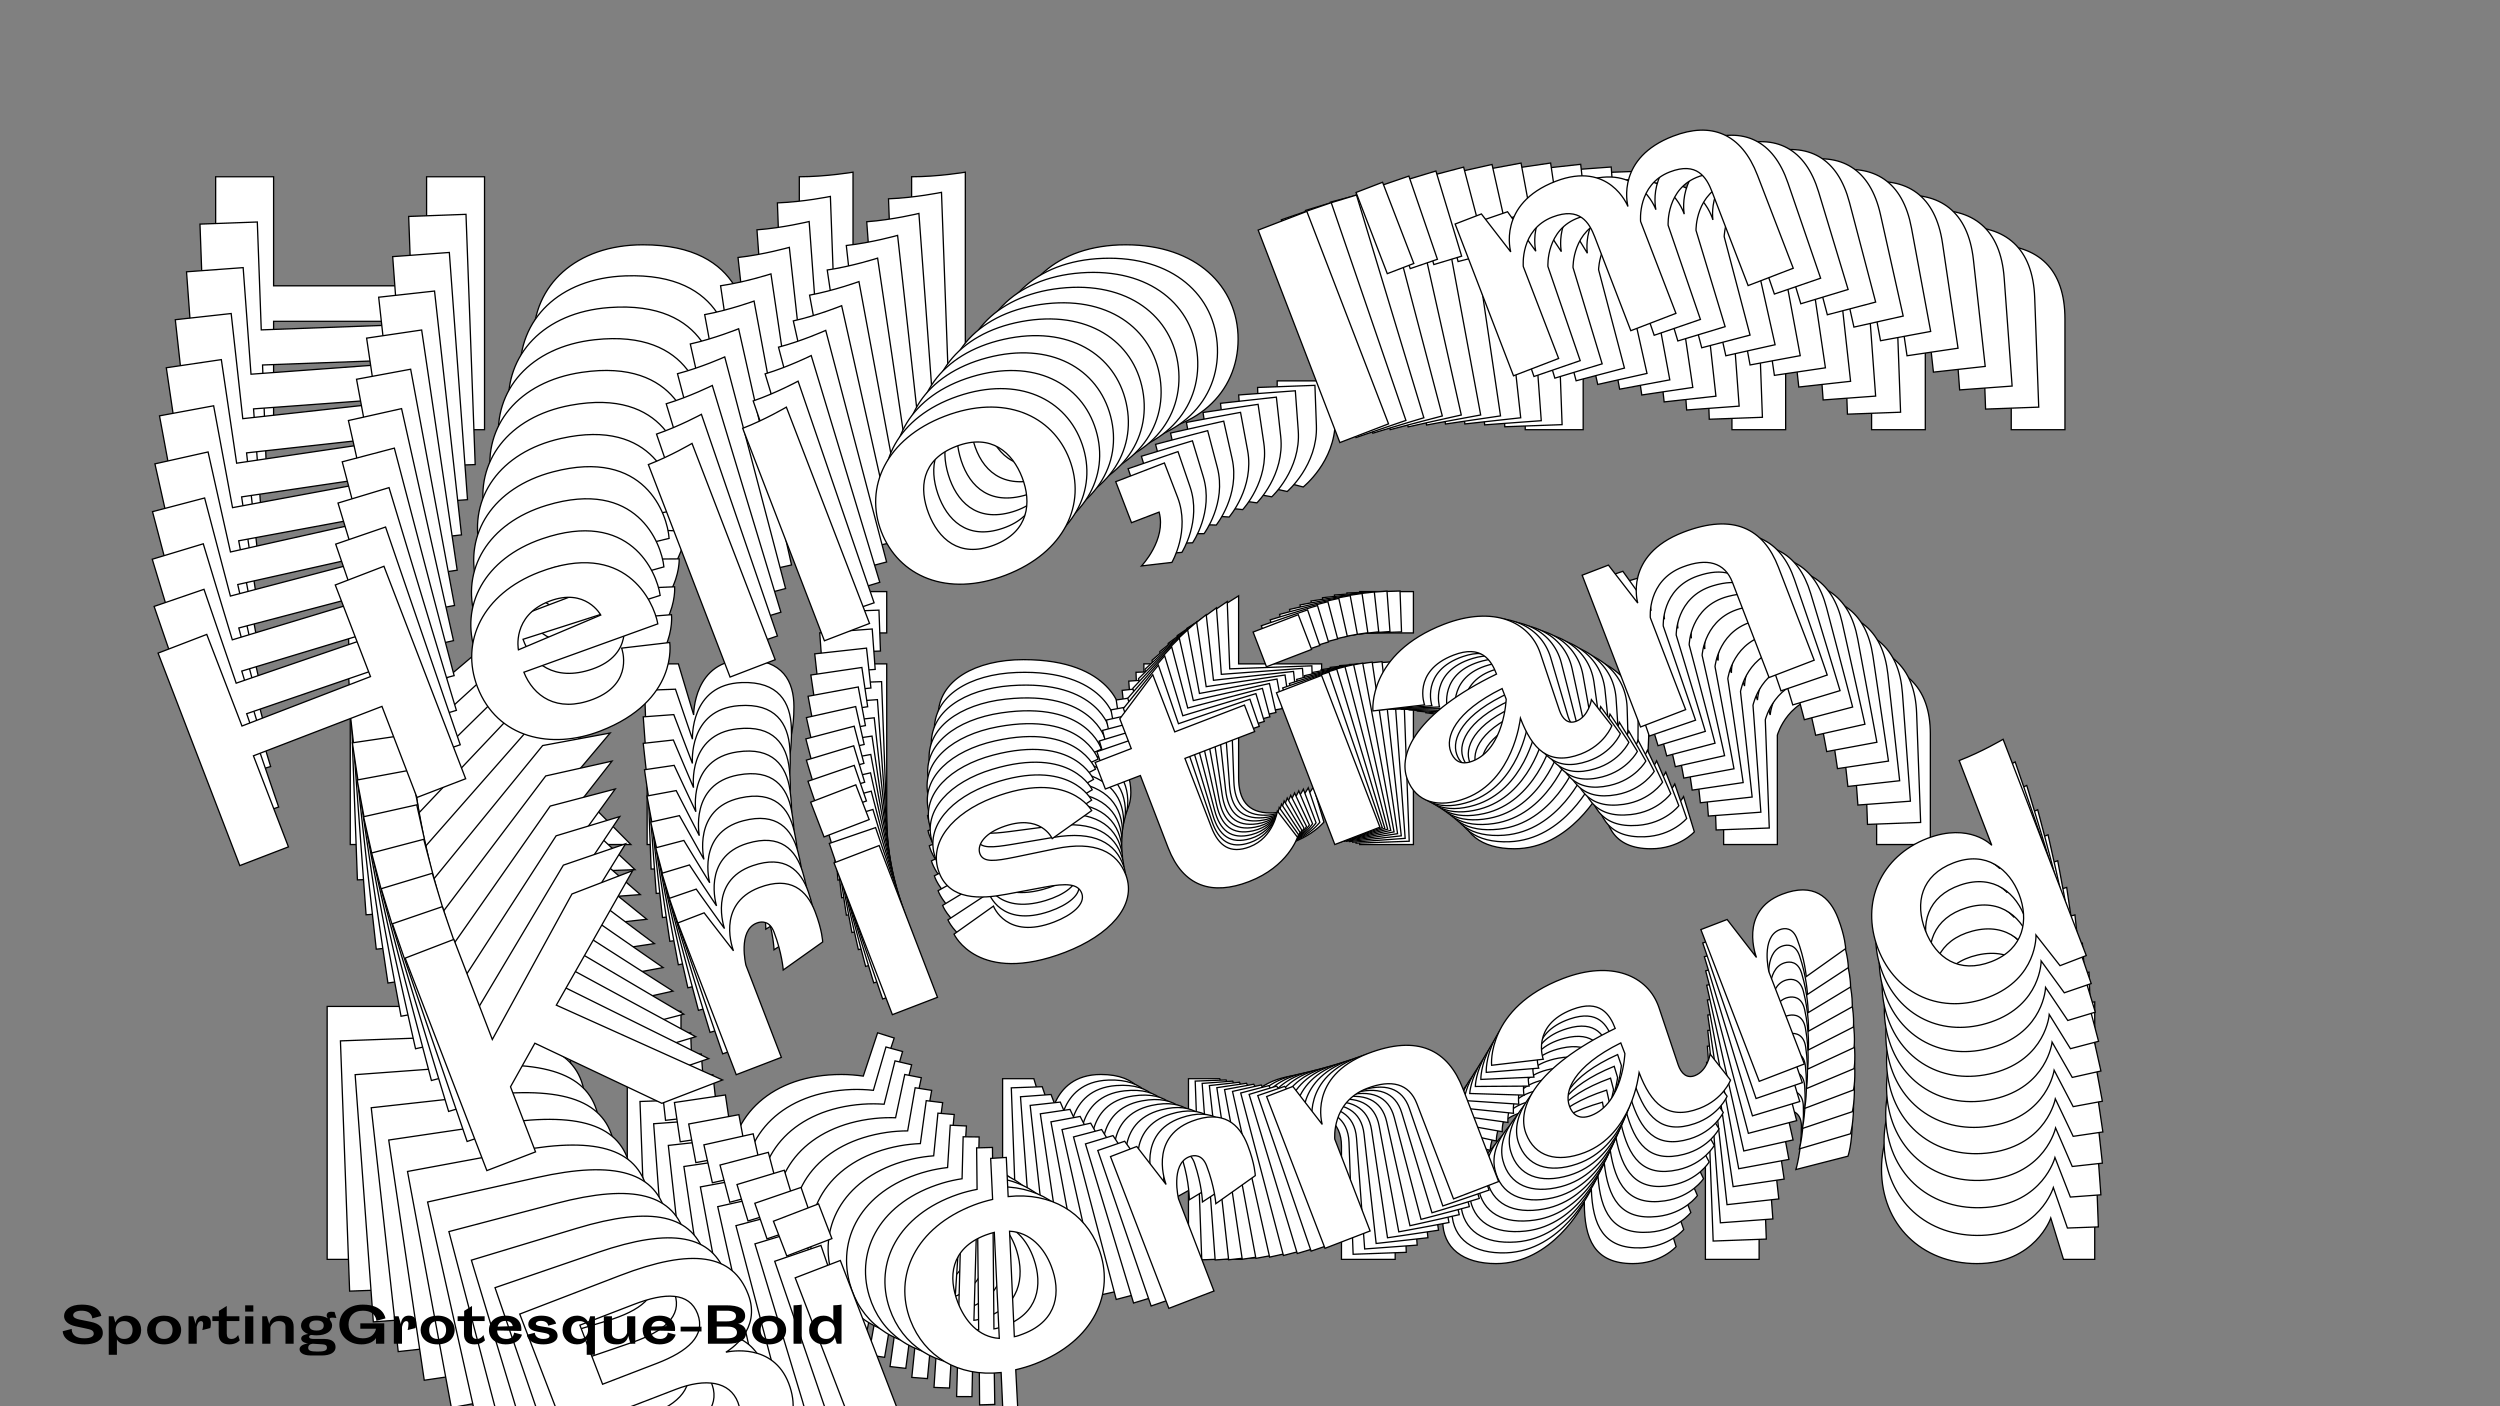 <?xml version="1.0"?>
<svg xmlns="http://www.w3.org/2000/svg" width="1920" height="1080" viewBox="-960 -540 1920 1080">
    <rect x="-960" y="-540" width="1920" height="1080" fill="#808080" stroke="none"/>
    <path d="M-632.38,-210L-587.88,-210L-587.88,-404.25L-632.38,-404.25L-632.38,-320.50L-749.88,-320.50L-749.88,-404.25L-794.38,-404.25L-794.38,-210L-749.88,-210L-749.88,-293.25L-632.38,-293.25ZM-508.88,-277L-387.38,-274.50C-383.63,-294.25 -387.88,-352 -466.13,-352C-517.88,-352 -550.38,-320.75 -550.38,-279.50C-550.38,-232.50 -510.88,-206.75 -466.13,-206.75C-394.13,-206.75 -383.63,-256 -383.63,-256L-423.63,-266.25C-423.63,-266.25 -423.88,-234.25 -461.88,-234.25C-495.63,-234.25 -508.63,-255.50 -508.88,-277ZM-430.13,-299L-506.38,-296.50C-506.38,-296.50 -501.38,-325.75 -466.88,-325.75C-433.63,-325.75 -430.13,-299 -430.13,-299ZM-346.13,-210L-304.88,-210L-304.88,-407.75C-304.88,-407.75 -325.88,-404.25 -346.13,-404.25ZM-259.88,-210L-218.63,-210L-218.63,-407.75C-218.63,-407.75 -239.63,-404.25 -259.88,-404.25ZM-181.13,-279.50C-181.13,-238.75 -149.13,-206.75 -95.38,-206.75C-41.13,-206.75 -9.13,-238.75 -9.13,-279.50C-9.13,-320 -41.13,-352 -95.38,-352C-149.13,-352 -181.13,-320 -181.13,-279.50ZM-137.88,-279.50C-137.88,-302.25 -127.63,-324.50 -95.38,-324.50C-63.38,-324.50 -52.38,-302.25 -52.38,-279.50C-52.38,-256.75 -63.38,-234.25 -95.38,-234.25C-127.63,-234.25 -137.88,-256.75 -137.88,-279.50ZM65.38,-247.50L20.88,-247.50L20.88,-210L46.13,-210C43.63,-185.75 15.63,-172.50 15.63,-172.50L40.88,-166C40.88,-166 65.38,-185.50 65.38,-216.25ZM211.38,-404.25L211.38,-210L255.88,-210L255.88,-404.25ZM300.88,-330L325.13,-330L325.13,-404.25L300.88,-404.25ZM625.88,-295C625.88,-333.25 605.63,-352 570.63,-352C519.38,-352 513.63,-313.50 513.13,-309.75C513.13,-311.25 512.13,-352 463.38,-352C409.38,-352 405.88,-309.50 405.88,-309.50L394.13,-348.75L370.13,-348.75L370.13,-210L411.38,-210L411.38,-294C411.38,-294 419.88,-324.50 449.88,-324.50C474.63,-324.50 477.38,-309 477.38,-295.75L477.38,-210L518.63,-210L518.63,-294C518.63,-294 527.13,-324.50 557.13,-324.50C581.88,-324.50 584.63,-309 584.63,-295.75L584.63,-210L625.88,-210ZM-531,108.60L-475.50,108.60L-585,-1.90L-483,-85.65L-538.50,-85.65L-646.50,5.85L-646.50,-85.65L-691,-85.65L-691,108.60L-646.50,108.60L-646.50,49.10L-613.75,21.85ZM-421.75,24.35C-421.75,24.35 -417.75,-5.90 -400.25,-5.90C-395.50,-5.90 -389.25,-3.65 -389.25,6.60C-389.25,25.60 -393.50,39.60 -393.50,39.60L-353.50,29.35C-353.50,29.35 -350.25,20.10 -350.25,2.85C-350.25,-16.65 -358.75,-33.40 -387.50,-33.40C-427.75,-33.40 -427.25,9.10 -427.25,9.10L-439,-30.15L-463,-30.15L-463,108.60L-421.75,108.60ZM-320.25,-53.90L-279,-53.90L-279,-85.65L-320.25,-85.65ZM-320.25,108.60L-279,108.60L-279,-30.15L-320.25,-30.15ZM-206.50,53.10L-246.50,63.35C-246.50,63.35 -243.25,111.85 -163.50,111.85C-123.50,111.85 -91.50,96.85 -91.50,68.60C-91.50,48.10 -104.75,32.10 -139.75,26.35L-174.75,20.60C-191,17.85 -201.25,15.60 -201.25,7.35C-201.25,0.35 -193.25,-7.15 -175.75,-7.15C-140.25,-7.15 -139,17.35 -139,17.35L-99,7.10C-99,7.10 -104.75,-33.40 -174,-33.40C-210.50,-33.40 -239.50,-17.65 -239.50,9.85C-239.50,35.10 -214.75,43.60 -192.75,47.60L-160.25,53.60C-140.75,57.10 -132.25,61.35 -132.25,69.85C-132.25,79.60 -146.50,84.35 -163,84.35C-206.75,84.35 -206.50,53.10 -206.50,53.10ZM-81.50,-5.90L-49.50,-5.90L-49.50,60.10C-49.50,95.85 -29,111.85 4.50,111.85C40.25,111.85 56.75,91.35 56.75,91.35L48.75,64.35C48.75,64.35 37.75,84.35 15.75,84.35C-2,84.35 -8.75,74.10 -8.75,57.10L-8.75,-5.90L55,-5.90L55,-30.15L-8.75,-30.15L-8.75,-82.40L-48.50,-57.40L-48.50,-30.15L-81.50,-30.15ZM84.25,-53.90L125.50,-53.90L125.50,-85.65L84.25,-85.65ZM84.25,108.60L125.50,108.60L125.50,-30.15L84.25,-30.15ZM304.25,70.60L306.50,18.85C307.50,-9.40 283.75,-33.40 238.75,-33.40C168.75,-33.40 155.50,13.85 155.50,13.85L198.50,24.85C198.50,24.85 198.75,-5.90 236.75,-5.90C262.25,-5.90 265.25,9.60 265.25,22.35C189.25,28.85 162,55.60 162,78.85C162,99.85 177.50,111.85 203,111.85C246,111.85 269.50,67.10 270.75,64.85C270.75,92.85 278.25,111.85 308,111.85C329.75,111.85 341.25,98.85 341.25,98.85L333,71.85C333,71.85 325.75,84.35 314.25,84.35C306.75,84.35 304,78.35 304.25,70.60ZM205,70.35C205,57.10 219.75,39.85 265.25,35.60L265.25,45.35C265.25,45.35 248.50,84.35 219.50,84.35C207,84.35 205,76.35 205,70.35ZM481.25,108.60L522.50,108.60L522.50,23.60C522.50,-11.65 503.50,-33.40 457.50,-33.40C402.50,-33.40 399.50,9.10 399.50,9.10L387.75,-30.15L363.75,-30.15L363.75,108.60L405,108.60L405,24.60C405,24.60 413.50,-5.90 446.25,-5.90C468.50,-5.90 481.25,3.10 481.25,21.60ZM-617.25,232.95L-708.75,232.95L-708.75,427.20L-612.25,427.20C-545.75,427.20 -515.75,407.45 -515.75,370.45C-515.75,333.45 -552.75,326.95 -556.25,326.45C-553,325.95 -520.75,319.70 -520.75,287.20C-520.75,250.20 -550.75,232.95 -617.25,232.95ZM-614.75,314.20L-664.25,314.20L-664.25,260.20L-614.75,260.20C-586.25,260.20 -567,267.20 -567,287.20C-567,307.20 -586.25,314.20 -614.75,314.20ZM-664.25,399.70L-664.25,340.70L-607.50,340.70C-580.25,340.70 -562,350.70 -562,370.20C-562,390.20 -581.25,399.70 -609.75,399.70ZM-478.25,268.45L-437,268.45L-437,236.70L-478.25,236.70ZM-478.25,425.95C-478.25,450.95 -486.25,458.95 -500.75,458.95C-520,458.95 -526.75,438.95 -526.75,438.95L-534.75,465.70C-534.75,465.70 -521.50,486.45 -491.50,486.45C-461,486.45 -437,464.95 -437,423.95L-437,288.45L-478.25,288.45ZM-286,253.20L-297,286.45C-302.25,285.70 -308,285.20 -313.75,285.20C-367.50,285.20 -399.50,317.20 -399.50,357.70C-399.50,390.45 -379,417.45 -343.25,426.95L-354,459.20L-341.75,462.95L-330.75,429.20C-325.25,429.95 -319.75,430.45 -313.75,430.45C-259.50,430.45 -227.50,398.45 -227.50,357.70C-227.50,325.45 -248,298.45 -283.75,288.95L-273.25,257.20ZM-356.25,357.70C-356.25,334.95 -346,312.70 -313.75,312.70C-311,312.70 -308.25,312.95 -305.75,313.20L-334.25,399.20C-350.50,391.70 -356.25,374.70 -356.25,357.70ZM-270.75,357.70C-270.75,380.45 -281.75,402.95 -313.75,402.95C-316.50,402.95 -319.25,402.95 -321.75,402.45L-293.25,316.95C-277,324.20 -270.75,340.95 -270.75,357.70ZM-148.75,342.95C-148.75,342.95 -144.75,312.70 -127.25,312.70C-122.50,312.70 -116.25,314.95 -116.25,325.20C-116.25,344.20 -120.50,358.20 -120.50,358.20L-80.50,347.95C-80.50,347.95 -77.25,338.70 -77.25,321.45C-77.25,301.95 -85.75,285.20 -114.50,285.20C-154.75,285.20 -154.25,327.70 -154.25,327.70L-166,288.45L-190,288.45L-190,427.20L-148.75,427.20ZM70.25,427.20L111.50,427.20L111.50,342.20C111.50,306.95 92.50,285.20 46.50,285.20C-8.50,285.20 -11.50,327.70 -11.50,327.70L-23.25,288.45L-47.25,288.45L-47.25,427.20L-6,427.20L-6,343.20C-6,343.20 2.50,312.70 35.25,312.70C57.50,312.70 70.25,321.70 70.25,340.20ZM290.25,389.20L292.50,337.45C293.50,309.20 269.75,285.20 224.75,285.20C154.75,285.20 141.50,332.45 141.50,332.45L184.50,343.45C184.50,343.45 184.75,312.70 222.75,312.70C248.25,312.70 251.25,328.20 251.25,340.95C175.25,347.45 148,374.20 148,397.45C148,418.45 163.50,430.45 189,430.45C232,430.45 255.50,385.70 256.75,383.45C256.75,411.45 264.25,430.45 294,430.45C315.75,430.45 327.25,417.45 327.25,417.45L319,390.45C319,390.45 311.75,402.95 300.25,402.95C292.75,402.95 290,396.95 290.25,389.20ZM191,388.95C191,375.70 205.75,358.45 251.25,354.20L251.25,363.95C251.25,363.95 234.50,402.95 205.50,402.95C193,402.95 191,394.95 191,388.95ZM391,342.95C391,342.95 395,312.70 412.50,312.70C417.25,312.70 423.50,314.95 423.50,325.20C423.50,344.20 419.25,358.20 419.25,358.20L459.25,347.95C459.25,347.95 462.50,338.70 462.50,321.45C462.50,301.95 454,285.20 425.25,285.20C385,285.20 385.50,327.70 385.50,327.70L373.75,288.45L349.75,288.45L349.75,427.20L391,427.20ZM607.25,310.45C607.25,310.45 596.75,285.20 558,285.20C515.75,285.20 485,315.45 485,357.95C485,400.45 515.75,430.45 558.25,430.45C603,430.45 615,395.45 615,395.45L624.75,427.20L648.75,427.20L648.75,229.45C648.75,229.45 628,232.95 607.25,232.95ZM571.25,402.95C541.75,402.95 528.25,383.20 528.25,357.95C528.25,332.70 541.75,312.70 571.25,312.70C601.50,312.70 614,334.95 614,357.95C614,380.95 601.50,402.95 571.25,402.95Z" fill="#ffffff" stroke="#000000"/>
    <path d="M-639.09,-181.60L-595.06,-183.21L-602.12,-375.39L-646.14,-373.77L-643.10,-290.92L-759.35,-286.65L-762.39,-369.50L-806.42,-367.89L-799.36,-175.71L-755.33,-177.33L-758.36,-259.69L-642.11,-263.96ZM-519.34,-252.37L-399.04,-254.31C-396.05,-273.99 -402.35,-330.97 -479.77,-328.12C-530.97,-326.24 -561.99,-294.14 -560.49,-253.33C-558.78,-206.84 -518.76,-182.80 -474.49,-184.42C-403.26,-187.04 -394.66,-236.14 -394.66,-236.14L-434.61,-244.83C-434.61,-244.83 -433.69,-213.16 -471.29,-211.78C-504.68,-210.56 -518.31,-231.11 -519.34,-252.37ZM-442.23,-277.00L-517.57,-271.75C-517.57,-271.75 -513.69,-300.87 -479.56,-302.13C-446.66,-303.33 -442.23,-277.00 -442.23,-277.00ZM-355.89,-192.00L-315.08,-193.50L-322.27,-389.14C-322.27,-389.14 -342.91,-384.91 -362.95,-384.18ZM-270.56,-195.13L-229.75,-196.63L-236.94,-392.27C-236.94,-392.27 -257.58,-388.05 -277.62,-387.31ZM-195.18,-266.75C-193.69,-226.44 -160.87,-195.94 -107.70,-197.89C-54.03,-199.86 -23.53,-232.69 -25.01,-273.00C-26.48,-313.07 -59.30,-343.56 -112.97,-341.59C-166.15,-339.64 -196.65,-306.82 -195.18,-266.75ZM-152.39,-268.32C-153.21,-290.83 -143.88,-313.22 -111.98,-314.39C-80.32,-315.55 -68.63,-293.94 -67.80,-271.43C-66.97,-248.92 -77.04,-226.26 -108.70,-225.10C-140.60,-223.93 -151.56,-245.82 -152.39,-268.32ZM49.86,-244.05L5.83,-242.43L7.19,-205.33L32.18,-206.25C30.58,-182.17 3.36,-168.04 3.36,-168.04L28.58,-162.53C28.58,-162.53 52.11,-182.71 50.99,-213.13ZM188.60,-404.43L195.66,-212.25L239.69,-213.87L232.63,-406.05ZM279.85,-334.23L303.84,-335.11L301.14,-408.57L277.15,-407.68ZM602.65,-311.41C601.26,-349.25 580.55,-367.06 545.92,-365.79C495.22,-363.93 490.93,-325.63 490.57,-321.90C490.52,-323.39 488.05,-363.67 439.82,-361.90C386.39,-359.93 384.47,-317.76 384.47,-317.76L371.42,-356.16L347.68,-355.29L352.72,-218.02L393.53,-219.52L390.48,-302.63C390.48,-302.63 397.78,-333.11 427.46,-334.20C451.94,-335.10 455.23,-319.86 455.71,-306.75L458.83,-221.92L499.64,-223.42L496.58,-306.52C496.58,-306.52 503.88,-337.01 533.56,-338.10C558.05,-339.00 561.33,-323.76 561.82,-310.65L564.93,-225.82L605.74,-227.32ZM-527.22,129.92L-472.31,127.90L-584.66,22.56L-486.79,-64.00L-541.69,-61.98L-645.22,32.46L-648.54,-58.06L-692.57,-56.44L-685.51,135.74L-641.48,134.12L-643.65,75.25L-612.24,47.10ZM-422.19,42.60C-422.19,42.60 -419.34,12.53 -402.02,11.89C-397.32,11.72 -391.06,13.72 -390.69,23.86C-389.99,42.66 -393.69,56.66 -393.69,56.66L-354.49,45.07C-354.49,45.07 -351.61,35.80 -352.24,18.73C-352.95,-0.56 -361.96,-16.82 -390.41,-15.78C-430.23,-14.32 -428.19,27.71 -428.19,27.71L-441.24,-10.69L-464.98,-9.82L-459.94,127.45L-419.13,125.95ZM-324.62,-38.50L-283.81,-40.00L-284.96,-71.41L-325.77,-69.91ZM-318.71,122.26L-277.90,120.77L-282.95,-16.50L-323.76,-15.01ZM-208.19,63.22L-247.40,74.82C-247.40,74.82 -242.42,122.68 -163.52,119.78C-123.95,118.33 -92.83,102.33 -93.86,74.38C-94.60,54.10 -108.29,38.75 -143.13,34.33L-177.96,29.92C-194.14,27.79 -204.36,25.93 -204.66,17.77C-204.92,10.84 -197.28,3.13 -179.96,2.50C-144.84,1.21 -142.71,25.40 -142.71,25.40L-103.51,13.81C-103.51,13.81 -110.67,-26.05 -179.18,-23.54C-215.30,-22.21 -243.41,-5.57 -242.41,21.63C-241.50,46.61 -216.70,54.12 -194.79,57.28L-162.42,62.04C-143.00,64.79 -134.44,68.69 -134.13,77.10C-133.77,86.74 -147.70,91.96 -164.02,92.56C-207.31,94.15 -208.19,63.22 -208.19,63.22ZM-86.67,0.31L-55.01,-0.85L-52.62,64.44C-51.32,99.81 -30.45,114.90 2.69,113.68C38.06,112.38 53.64,91.50 53.64,91.50L44.74,65.08C44.74,65.08 34.59,85.26 12.82,86.06C-4.74,86.71 -11.79,76.81 -12.41,59.99L-14.70,-2.33L48.37,-4.65L47.49,-28.64L-15.58,-26.32L-17.48,-78.02L-55.90,-51.84L-54.91,-24.88L-87.55,-23.68ZM75.57,-53.20L116.38,-54.70L115.22,-86.11L74.41,-84.61ZM81.47,107.57L122.28,106.07L117.24,-31.20L76.43,-29.70ZM297.74,61.98L298.09,10.70C298.05,-17.29 273.68,-40.17 229.16,-38.53C159.91,-35.99 148.52,11.24 148.52,11.24L191.46,20.56C191.46,20.56 190.59,-9.87 228.18,-11.25C253.41,-12.18 256.94,3.05 257.41,15.66C182.45,24.85 156.47,52.31 157.31,75.31C158.07,96.08 173.84,107.39 199.07,106.47C241.61,104.90 263.24,59.78 264.39,57.51C265.41,85.21 273.52,103.73 302.95,102.65C324.47,101.86 335.37,88.58 335.37,88.58L326.23,62.17C326.23,62.17 319.51,74.80 308.14,75.22C300.72,75.49 297.78,69.65 297.74,61.98ZM199.54,65.34C199.06,52.23 213.03,34.63 257.89,28.77L258.24,38.41C258.24,38.41 243.09,77.61 214.40,78.66C202.03,79.11 199.76,71.27 199.54,65.34ZM474.24,93.14L515.05,91.64L511.96,7.55C510.68,-27.32 491.09,-48.15 445.58,-46.48C391.17,-44.48 389.74,-2.33 389.74,-2.33L376.69,-40.73L352.95,-39.86L357.99,97.41L398.80,95.91L395.75,12.81C395.75,12.81 403.05,-17.68 435.45,-18.87C457.46,-19.67 470.40,-11.23 471.07,7.07ZM-608.03,256.08L-698.55,259.40L-691.49,451.58L-596.02,448.08C-530.23,445.66 -501.27,425.03 -502.62,388.42C-503.96,351.82 -540.80,346.73 -544.28,346.37C-541.08,345.75 -509.41,338.40 -510.59,306.24C-511.93,269.64 -542.24,253.66 -608.03,256.08ZM-602.60,336.37L-651.57,338.17L-653.54,284.75L-604.57,282.95C-576.37,281.91 -557.07,288.14 -556.34,307.92C-555.62,327.71 -574.41,335.34 -602.60,336.37ZM-648.47,422.76L-650.61,364.39L-594.47,362.33C-567.51,361.34 -549.09,370.57 -548.38,389.86C-547.65,409.64 -566.35,419.74 -594.55,420.78ZM-469.22,286.15L-428.41,284.65L-429.56,253.24L-470.37,254.74ZM-463.50,441.97C-462.59,466.70 -470.21,474.91 -484.56,475.44C-503.60,476.13 -511.01,456.59 -511.01,456.59L-517.95,483.35C-517.95,483.35 -504.09,503.40 -474.41,502.31C-444.23,501.20 -421.27,479.05 -422.76,438.49L-427.68,304.44L-468.49,305.94ZM-279.58,264.08L-289.25,297.37C-294.47,296.82 -300.18,296.54 -305.87,296.74C-359.04,298.70 -389.54,331.52 -388.07,371.59C-386.88,403.99 -365.62,429.95 -329.90,438.05L-339.37,470.35L-327.11,473.62L-317.45,439.83C-311.99,440.37 -306.53,440.66 -300.59,440.44C-246.92,438.47 -216.42,405.65 -217.90,365.34C-219.07,333.43 -240.34,307.46 -276.05,299.36L-266.82,267.57ZM-345.28,370.01C-346.11,347.51 -336.77,325.12 -304.87,323.95C-302.15,323.85 -299.42,324.00 -296.94,324.15L-322.01,410.27C-338.36,403.44 -344.66,386.83 -345.28,370.01ZM-260.69,366.91C-259.87,389.42 -269.93,412.08 -301.59,413.24C-304.31,413.34 -307.03,413.44 -309.52,413.03L-284.43,327.41C-268.09,333.99 -261.30,350.34 -260.69,366.91ZM-140.53,347.88C-140.53,347.88 -137.67,317.81 -120.36,317.17C-115.66,317.00 -109.39,319.00 -109.02,329.14C-108.33,347.94 -112.03,361.94 -112.03,361.94L-72.83,350.35C-72.83,350.35 -69.95,341.08 -70.57,324.01C-71.28,304.72 -80.30,288.46 -108.74,289.50C-148.56,290.97 -146.52,333.00 -146.52,333.00L-159.58,294.59L-183.32,295.46L-178.28,432.73L-137.47,431.23ZM79.20,423.28L120.01,421.78L116.92,337.68C115.64,302.81 96.05,281.98 50.54,283.65C-3.87,285.65 -5.30,327.81 -5.30,327.81L-18.35,289.40L-42.09,290.28L-37.05,427.55L3.76,426.05L0.71,342.94C0.71,342.94 8.01,312.46 40.41,311.27C62.42,310.46 75.36,318.90 76.03,337.20ZM295.47,377.69L295.81,326.41C295.78,298.42 271.41,275.54 226.89,277.18C157.64,279.72 146.24,326.95 146.24,326.95L189.18,336.27C189.18,336.27 188.31,305.84 225.91,304.46C251.14,303.53 254.67,318.76 255.13,331.37C180.18,340.56 154.19,368.02 155.04,391.02C155.80,411.79 171.57,423.10 196.80,422.18C239.34,420.61 260.96,375.49 262.12,373.22C263.13,400.92 271.24,419.44 300.68,418.36C322.20,417.57 333.10,404.29 333.10,404.29L323.96,377.88C323.96,377.88 317.24,390.51 305.86,390.93C298.44,391.20 295.50,385.36 295.47,377.69ZM197.27,381.05C196.79,367.94 210.75,350.34 255.61,344.48L255.97,354.12C255.97,354.12 240.81,393.32 212.12,394.37C199.76,394.83 197.49,386.98 197.27,381.05ZM393.46,328.27C393.46,328.27 396.32,298.20 413.63,297.56C418.33,297.39 424.60,299.39 424.97,309.53C425.66,328.33 421.97,342.33 421.97,342.33L461.17,330.74C461.17,330.74 464.05,321.47 463.42,304.40C462.71,285.11 453.69,268.85 425.25,269.89C385.43,271.35 387.47,313.38 387.47,313.38L374.42,274.98L350.67,275.85L355.71,413.12L396.52,411.62ZM606.23,288.26C606.23,288.26 594.92,263.66 556.58,265.07C514.78,266.60 485.46,297.65 487.01,339.70C488.55,381.74 520.06,410.30 562.11,408.76C606.38,407.13 616.98,372.07 616.98,372.07L627.78,403.13L651.53,402.26L644.34,206.62C644.34,206.62 623.94,210.83 603.41,211.59ZM573.97,381.08C544.79,382.15 530.71,363.10 529.79,338.12C528.88,313.14 541.51,292.87 570.69,291.79C600.62,290.69 613.79,312.25 614.63,335.01C615.47,357.76 603.90,379.98 573.97,381.08Z" fill="#ffffff" stroke="#000000"/>
    <path d="M-644.45,-153.06L-600.96,-156.26L-614.92,-346.11L-658.42,-342.91L-652.39,-261.06L-767.23,-252.61L-773.26,-334.46L-816.75,-331.26L-802.78,-141.41L-759.29,-144.61L-765.28,-225.98L-650.44,-234.42ZM-528.56,-227.42L-409.63,-233.71C-407.39,-253.28 -415.69,-309.42 -492.17,-303.80C-542.75,-300.07 -572.27,-267.20 -569.30,-226.88C-565.93,-180.94 -525.47,-158.62 -481.73,-161.83C-411.36,-167.01 -404.64,-215.90 -404.64,-215.90L-444.47,-223.04C-444.47,-223.04 -442.42,-191.75 -479.55,-189.02C-512.54,-186.59 -526.77,-206.42 -528.56,-227.42ZM-453.18,-254.58L-527.52,-246.66C-527.52,-246.66 -524.74,-275.61 -491.02,-278.09C-458.52,-280.48 -453.18,-254.58 -453.18,-254.58ZM-364.68,-173.64L-324.37,-176.60L-338.58,-369.87C-338.58,-369.87 -358.85,-364.94 -378.65,-363.49ZM-280.38,-179.84L-240.07,-182.80L-254.28,-376.08C-254.28,-376.08 -274.56,-371.14 -294.35,-369.69ZM-208.41,-253.42C-205.48,-213.60 -171.91,-184.62 -119.38,-188.49C-66.35,-192.39 -37.38,-225.96 -40.31,-265.79C-43.22,-305.37 -76.80,-334.35 -129.82,-330.45C-182.35,-326.58 -211.33,-293.01 -208.41,-253.42ZM-166.14,-256.53C-167.78,-278.77 -159.36,-301.25 -127.84,-303.57C-96.56,-305.87 -84.21,-284.92 -82.58,-262.68C-80.94,-240.45 -90.08,-217.66 -121.35,-215.36C-152.87,-213.05 -164.51,-234.30 -166.14,-256.53ZM34.81,-239.87L-8.69,-236.67L-5.99,-200.02L18.69,-201.83C17.99,-177.95 -8.43,-162.99 -8.43,-162.99L16.72,-158.45C16.72,-158.45 39.26,-179.27 37.05,-209.33ZM166.23,-403.57L180.20,-213.71L223.69,-216.91L209.72,-406.77ZM259.04,-337.43L282.74,-339.17L277.41,-411.74L253.71,-410.00ZM579.20,-326.59C576.45,-363.97 555.31,-380.84 521.10,-378.32C471.01,-374.64 468.16,-336.60 467.94,-332.90C467.84,-334.36 463.93,-374.12 416.28,-370.61C363.51,-366.73 363.14,-324.94 363.14,-324.94L348.83,-362.46L325.38,-360.73L335.35,-225.13L375.67,-228.09L369.63,-310.19C369.63,-310.19 375.74,-340.61 405.07,-342.77C429.25,-344.55 433.06,-329.59 434.01,-316.64L440.17,-232.84L480.49,-235.80L474.45,-317.90C474.45,-317.90 480.57,-348.32 509.89,-350.48C534.08,-352.26 537.88,-337.30 538.83,-324.35L545.00,-240.55L585.31,-243.51ZM-522.47,151.04L-468.22,147.05L-583.19,46.92L-489.52,-42.26L-543.76,-38.27L-642.74,58.92L-649.32,-30.51L-692.81,-27.31L-678.85,162.54L-635.35,159.34L-639.63,101.19L-609.58,72.20ZM-421.75,60.84C-421.75,60.84 -420.01,30.99 -402.91,29.73C-398.27,29.39 -392.00,31.14 -391.26,41.16C-389.89,59.73 -393.04,73.72 -393.04,73.72L-354.68,60.82C-354.68,60.82 -352.17,51.55 -353.41,34.69C-354.81,15.63 -364.33,-0.13 -392.42,1.94C-431.76,4.83 -428.22,46.33 -428.22,46.33L-442.53,8.82L-465.98,10.54L-456.01,146.15L-415.69,143.19ZM-328.17,-22.93L-287.86,-25.90L-290.14,-56.93L-330.45,-53.96ZM-316.49,135.89L-276.17,132.92L-286.15,-2.68L-326.46,0.28ZM-209.30,73.47L-247.66,86.36C-247.66,86.36 -241.00,133.53 -163.05,127.80C-123.96,124.92 -93.76,107.96 -95.79,80.35C-97.27,60.32 -111.37,45.63 -145.99,42.53L-180.61,39.42C-196.69,37.90 -206.87,36.44 -207.46,28.38C-207.97,21.54 -200.69,13.63 -183.58,12.37C-148.89,9.82 -145.90,33.68 -145.90,33.68L-107.55,20.78C-107.55,20.78 -116.08,-18.39 -183.76,-13.41C-219.43,-10.78 -246.64,6.69 -244.67,33.57C-242.85,58.25 -218.05,64.78 -196.26,67.11L-164.07,70.63C-144.76,72.65 -136.14,76.20 -135.53,84.50C-134.83,94.03 -148.42,99.70 -164.54,100.88C-207.30,104.03 -209.30,73.47 -209.30,73.47ZM-91.38,6.82L-60.10,4.52L-55.36,69.02C-52.79,103.97 -31.60,118.13 1.14,115.72C36.08,113.15 50.74,91.93 50.74,91.93L40.98,66.12C40.98,66.12 31.66,86.45 10.16,88.03C-7.19,89.31 -14.52,79.78 -15.74,63.16L-20.27,1.59L42.03,-2.99L40.29,-26.69L-22.02,-22.11L-25.77,-73.18L-62.83,-45.89L-60.87,-19.25L-93.12,-16.88ZM67.17,-52.01L107.49,-54.97L105.20,-86.01L64.89,-83.04ZM78.85,106.81L119.17,103.85L109.19,-31.76L68.88,-28.80ZM291.14,53.86L289.62,3.12C288.57,-24.57 263.63,-46.32 219.65,-43.08C151.23,-38.05 141.68,9.08 141.68,9.08L184.50,16.74C184.50,16.74 182.53,-13.33 219.67,-16.06C244.59,-17.89 248.64,-2.96 249.55,9.50C175.74,21.32 151.03,49.42 152.70,72.15C154.21,92.67 170.23,103.28 195.15,101.45C237.17,98.36 256.93,52.93 257.99,50.64C260.00,78.01 268.69,96.04 297.77,93.90C319.03,92.34 329.33,78.81 329.33,78.81L319.33,53.01C319.33,53.01 313.14,65.75 301.90,66.58C294.57,67.12 291.45,61.45 291.14,53.86ZM194.12,60.75C193.17,47.80 206.34,29.88 250.51,22.45L251.21,31.98C251.21,31.98 237.64,71.30 209.30,73.39C197.08,74.29 194.55,66.61 194.12,60.75ZM466.86,78.27L507.18,75.31L501.07,-7.77C498.54,-42.22 478.40,-62.11 433.44,-58.81C379.69,-54.85 379.81,-13.10 379.81,-13.10L365.51,-50.62L342.05,-48.89L352.02,86.72L392.34,83.75L386.30,1.66C386.30,1.66 392.42,-28.77 424.43,-31.12C446.17,-32.72 459.28,-24.84 460.61,-6.76ZM-597.83,278.78L-687.25,285.35L-673.29,475.21L-578.97,468.27C-513.98,463.49 -486.08,442.03 -488.74,405.87C-491.40,369.70 -528.03,366.01 -531.49,365.77C-528.35,365.05 -497.27,356.62 -499.61,324.86C-502.27,288.70 -532.83,274.00 -597.83,278.78ZM-589.54,358.01L-637.92,361.56L-641.80,308.79L-593.42,305.23C-565.57,303.18 -546.25,308.64 -544.81,328.19C-543.38,347.73 -561.69,355.96 -589.54,358.01ZM-631.77,445.13L-636.02,387.46L-580.55,383.39C-553.92,381.43 -535.36,389.89 -533.96,408.95C-532.52,428.49 -550.65,439.16 -578.51,441.21ZM-459.42,303.48L-419.10,300.51L-421.39,269.48L-461.70,272.45ZM-448.10,457.41C-446.30,481.85 -453.55,490.24 -467.72,491.28C-486.53,492.67 -494.57,473.61 -494.57,473.61L-500.46,500.33C-500.46,500.33 -486.02,519.65 -456.70,517.50C-426.89,515.30 -404.98,492.57 -407.93,452.49L-417.67,320.06L-457.98,323.03ZM-272.62,274.75L-280.98,308.04C-286.17,307.69 -291.82,307.61 -297.44,308.02C-349.97,311.89 -378.95,345.46 -376.04,385.05C-373.68,417.06 -351.71,441.97 -316.08,448.69L-324.27,480.98L-312.03,483.76L-303.70,449.99C-298.28,450.32 -292.86,450.42 -287.00,449.99C-233.98,446.09 -205.00,412.51 -207.93,372.68C-210.25,341.16 -232.23,316.25 -267.85,309.53L-259.87,277.75ZM-333.77,381.94C-335.40,359.70 -326.98,337.22 -295.46,334.90C-292.78,334.70 -290.07,334.75 -287.61,334.82L-309.28,420.92C-325.70,414.76 -332.54,398.55 -333.77,381.94ZM-250.20,375.79C-248.57,398.03 -257.70,420.81 -288.98,423.11C-291.66,423.31 -294.35,423.50 -296.83,423.20L-275.12,337.58C-258.72,343.50 -251.41,359.42 -250.20,375.79ZM-132.03,352.61C-132.03,352.61 -130.29,322.75 -113.19,321.49C-108.54,321.15 -102.27,322.90 -101.54,332.92C-100.17,351.49 -103.32,365.48 -103.32,365.48L-64.96,352.59C-64.96,352.59 -62.45,343.31 -63.69,326.45C-65.09,307.39 -74.60,291.63 -102.70,293.70C-142.04,296.59 -138.50,338.10 -138.50,338.10L-152.80,300.58L-176.26,302.30L-166.28,437.91L-125.97,434.95ZM88.07,419.20L128.39,416.24L122.28,333.16C119.74,298.71 99.61,278.82 54.65,282.13C0.90,286.08 1.02,327.83 1.02,327.83L-13.28,290.32L-36.74,292.04L-26.77,427.65L13.55,424.69L7.51,342.59C7.51,342.59 13.63,312.17 45.63,309.81C67.38,308.21 80.49,316.09 81.82,334.17ZM300.36,366.25L298.84,315.51C297.79,287.83 272.85,266.08 228.87,269.31C160.45,274.35 150.90,321.48 150.90,321.48L193.72,329.14C193.72,329.14 191.75,299.07 228.89,296.33C253.81,294.50 257.86,309.43 258.77,321.90C184.96,333.71 160.25,361.82 161.92,384.54C163.43,405.06 179.45,415.68 204.37,413.84C246.39,410.75 266.15,365.33 267.21,363.04C269.22,390.40 277.91,408.43 306.99,406.30C328.25,404.73 338.55,391.20 338.55,391.20L328.55,365.40C328.55,365.40 322.36,378.14 311.12,378.97C303.79,379.51 300.67,373.84 300.36,366.25ZM203.34,373.14C202.39,360.19 215.56,342.27 259.73,334.85L260.43,344.38C260.43,344.38 246.86,383.70 218.52,385.78C206.30,386.68 203.77,379.00 203.34,373.14ZM395.50,313.80C395.50,313.80 397.24,283.95 414.34,282.69C418.99,282.35 425.26,284.10 425.99,294.12C427.36,312.69 424.21,326.68 424.21,326.68L462.57,313.78C462.57,313.78 465.08,304.51 463.84,287.65C462.44,268.59 452.93,252.83 424.83,254.90C385.49,257.79 389.03,299.29 389.03,299.29L374.73,261.78L351.27,263.50L361.25,399.11L401.56,396.15ZM604.52,266.49C604.52,266.49 592.44,242.57 554.57,245.36C513.28,248.39 485.40,280.17 488.45,321.71C491.51,363.24 523.72,390.36 565.26,387.30C609.00,384.08 618.21,349.01 618.21,349.01L630.02,379.34L653.48,377.62L639.26,184.34C639.26,184.34 619.23,189.26 598.95,190.75ZM575.99,359.49C547.15,361.61 532.54,343.28 530.73,318.60C528.91,293.92 540.67,273.40 569.50,271.28C599.06,269.11 612.88,289.95 614.53,312.43C616.19,334.91 605.55,357.31 575.99,359.49Z" fill="#ffffff" stroke="#000000"/>
    <path d="M-648.47,-124.45L-605.57,-129.20L-626.28,-316.48L-669.18,-311.73L-660.25,-230.99L-773.54,-218.46L-782.46,-299.21L-825.37,-294.46L-804.66,-107.18L-761.76,-111.92L-770.63,-192.19L-657.35,-204.71ZM-536.54,-202.21L-419.14,-212.76C-417.63,-232.20 -427.88,-287.42 -503.32,-279.08C-553.22,-273.56 -581.22,-239.97 -576.82,-200.20C-571.81,-154.89 -530.98,-134.27 -487.84,-139.04C-418.42,-146.72 -413.55,-195.32 -413.55,-195.32L-453.21,-200.94C-453.21,-200.94 -450.04,-170.06 -486.67,-166.01C-519.21,-162.41 -534.01,-181.51 -536.54,-202.21ZM-462.97,-231.82L-536.21,-221.28C-536.21,-221.28 -534.51,-250.01 -501.25,-253.69C-469.19,-257.24 -462.97,-231.82 -462.97,-231.82ZM-372.49,-154.97L-332.72,-159.37L-353.80,-350.02C-353.80,-350.02 -373.68,-344.41 -393.20,-342.25ZM-289.33,-164.16L-249.56,-168.56L-270.65,-359.22C-270.65,-359.22 -290.52,-353.60 -310.04,-351.45ZM-220.82,-239.57C-216.48,-200.28 -182.21,-172.84 -130.39,-178.57C-78.09,-184.35 -50.65,-218.62 -54.99,-257.90C-59.31,-296.95 -93.57,-324.39 -145.88,-318.61C-197.70,-312.88 -225.14,-278.61 -220.82,-239.57ZM-179.12,-244.18C-181.55,-266.11 -174.04,-288.66 -142.94,-292.09C-112.09,-295.51 -99.11,-275.23 -96.69,-253.29C-94.26,-231.36 -102.47,-208.49 -133.32,-205.08C-164.41,-201.64 -176.70,-222.24 -179.12,-244.18ZM20.25,-234.99L-22.66,-230.25L-18.66,-194.10L5.69,-196.79C5.86,-173.14 -19.72,-157.38 -19.72,-157.38L5.32,-153.81C5.32,-153.81 26.86,-175.22 23.58,-204.87ZM144.30,-401.69L165.01,-214.40L207.91,-219.15L187.20,-406.43ZM238.50,-339.64L261.88,-342.23L253.97,-413.81L230.59,-411.23ZM555.58,-340.55C551.50,-377.42 529.98,-393.34 496.23,-389.61C446.82,-384.15 445.38,-346.42 445.30,-342.75C445.14,-344.19 439.83,-383.37 392.83,-378.18C340.77,-372.42 341.92,-331.07 341.92,-331.07L326.41,-367.66L303.27,-365.10L318.06,-231.33L357.83,-235.73L348.88,-316.71C348.88,-316.71 353.82,-347.03 382.74,-350.22C406.61,-352.86 410.91,-338.21 412.32,-325.44L421.47,-242.76L461.24,-247.16L452.28,-328.15C452.28,-328.15 457.22,-358.46 486.15,-361.66C510.01,-364.30 514.31,-349.65 515.73,-336.87L524.87,-254.20L564.64,-258.60ZM-516.77,171.91L-463.26,165.99L-580.61,71.13L-491.20,-20.49L-544.71,-14.57L-639.08,85.16L-648.83,-3.06L-691.74,1.69L-671.03,188.97L-628.12,184.22L-634.47,126.86L-605.80,97.10ZM-420.42,79.04C-420.42,79.04 -419.79,49.44 -402.91,47.58C-398.33,47.07 -392.07,48.58 -390.98,58.46C-388.95,76.78 -391.56,90.73 -391.56,90.73L-354.08,76.58C-354.08,76.58 -351.94,67.32 -353.78,50.68C-355.85,31.88 -365.83,16.64 -393.55,19.71C-432.36,24.00 -427.35,64.92 -427.35,64.92L-442.86,28.33L-466.00,30.89L-451.21,164.66L-411.44,160.26ZM-330.90,-7.23L-291.13,-11.63L-294.52,-42.24L-334.29,-37.84ZM-313.58,149.44L-273.81,145.04L-288.60,11.27L-328.37,15.67ZM-209.83,83.81L-247.30,97.95C-247.30,97.95 -238.99,144.37 -162.10,135.86C-123.54,131.60 -94.29,113.73 -97.30,86.49C-99.48,66.73 -113.96,52.71 -148.32,50.90L-182.68,49.09C-198.64,48.17 -208.76,47.09 -209.64,39.14C-210.39,32.39 -203.47,24.31 -186.60,22.44C-152.38,18.65 -148.56,42.14 -148.56,42.14L-111.09,28.00C-111.09,28.00 -120.95,-10.44 -187.71,-3.06C-222.90,0.84 -249.18,19.11 -246.25,45.63C-243.56,69.97 -218.79,75.53 -197.15,77.04L-165.18,79.36C-146.01,80.65 -137.36,83.84 -136.45,92.04C-135.41,101.44 -148.65,107.54 -164.55,109.30C-206.73,113.96 -209.83,83.81 -209.83,83.81ZM-95.60,13.60L-64.75,10.19L-57.71,73.82C-53.90,108.28 -32.43,121.53 -0.13,117.95C34.34,114.14 48.06,92.62 48.06,92.62L37.47,67.44C37.47,67.44 28.99,87.90 7.78,90.24C-9.33,92.13 -16.93,82.97 -18.74,66.58L-25.46,5.84L36.00,-0.96L33.42,-24.34L-28.05,-17.54L-33.62,-67.91L-69.27,-39.57L-66.37,-13.30L-98.19,-9.78ZM59.09,-50.35L98.86,-54.75L95.47,-85.36L55.70,-80.96ZM76.41,106.32L116.18,101.92L101.39,-31.85L61.62,-27.45ZM284.47,46.23L281.12,-3.91C279.07,-31.25 253.61,-51.86 210.23,-47.06C142.74,-39.60 135.00,7.37 135.00,7.37L177.63,13.39C177.63,13.39 174.60,-16.28 211.23,-20.33C235.82,-23.05 240.36,-8.43 241.72,3.87C169.14,18.23 145.72,46.93 148.20,69.35C150.44,89.59 166.66,99.51 191.25,96.79C232.70,92.21 250.59,46.56 251.56,44.25C254.54,71.25 263.80,88.77 292.48,85.60C313.45,83.28 323.15,69.52 323.15,69.52L312.32,44.37C312.32,44.37 306.66,57.19 295.57,58.42C288.34,59.22 285.05,53.73 284.47,46.23ZM188.75,56.57C187.34,43.79 199.72,25.59 243.13,16.64L244.17,26.04C244.17,26.04 232.18,65.43 204.22,68.52C192.17,69.85 189.39,62.35 188.75,56.57ZM459.17,63.99L498.94,59.60L489.88,-22.36C486.12,-56.34 465.48,-75.28 421.13,-70.38C368.10,-64.52 369.74,-23.22 369.74,-23.22L354.23,-59.81L331.09,-57.25L345.88,76.52L385.65,72.12L376.70,-8.86C376.70,-8.86 381.64,-39.18 413.22,-42.67C434.67,-45.04 447.92,-37.72 449.89,-19.89ZM-586.66,300.99L-674.88,310.75L-654.17,498.03L-561.13,487.74C-497.02,480.65 -470.20,458.41 -474.15,422.74C-478.09,387.07 -514.46,384.75 -517.88,384.64C-514.80,383.81 -484.38,374.34 -487.84,343.01C-491.79,307.34 -522.55,293.91 -586.66,300.99ZM-575.59,379.06L-623.32,384.34L-629.07,332.28L-581.35,327.00C-553.87,323.96 -534.57,328.66 -532.43,347.94C-530.30,367.22 -548.11,376.02 -575.59,379.06ZM-614.20,466.77L-620.49,409.89L-565.78,403.84C-539.50,400.93 -520.84,408.63 -518.76,427.43C-516.63,446.71 -534.18,457.92 -561.66,460.96ZM-448.87,320.40L-409.10,316.00L-412.48,285.39L-452.25,289.79ZM-432.08,472.25C-429.41,496.35 -436.27,504.92 -450.25,506.47C-468.81,508.52 -477.45,489.96 -477.45,489.96L-482.31,516.60C-482.31,516.60 -467.32,535.19 -438.40,531.99C-408.99,528.74 -388.15,505.45 -392.52,465.93L-406.96,335.29L-446.73,339.68ZM-265.14,285.20L-272.20,318.43C-277.34,318.27 -282.94,318.40 -288.48,319.01C-340.30,324.74 -367.74,359.01 -363.43,398.05C-359.94,429.63 -337.29,453.48 -301.81,458.82L-308.74,491.06L-296.53,493.37L-289.52,459.66C-284.14,459.80 -278.78,459.69 -273.00,459.05C-220.69,453.27 -193.25,419.01 -197.60,379.72C-201.04,348.62 -223.68,324.78 -259.16,319.43L-252.42,287.70ZM-321.73,393.44C-324.15,371.51 -316.64,348.97 -285.55,345.53C-282.90,345.23 -280.22,345.18 -277.78,345.16L-296.09,431.11C-312.56,425.61 -319.92,409.83 -321.73,393.44ZM-239.30,384.33C-236.87,406.26 -245.08,429.13 -275.93,432.54C-278.58,432.83 -281.23,433.13 -283.70,432.91L-265.33,347.44C-248.89,352.70 -241.08,368.18 -239.30,384.33ZM-123.25,357.10C-123.25,357.10 -122.61,327.51 -105.74,325.64C-101.16,325.14 -94.90,326.64 -93.80,336.52C-91.78,354.84 -94.38,368.79 -94.38,368.79L-56.91,354.65C-56.91,354.65 -54.76,345.38 -56.60,328.75C-58.68,309.95 -68.66,294.71 -96.38,297.77C-135.19,302.06 -130.17,342.98 -130.17,342.98L-145.69,306.40L-168.83,308.95L-154.03,442.73L-114.26,438.33ZM96.88,414.98L136.65,410.58L127.59,328.63C123.83,294.65 103.19,275.70 58.84,280.61C5.82,286.47 7.45,327.77 7.45,327.77L-8.06,291.18L-31.20,293.73L-16.40,427.51L23.37,423.11L14.41,342.12C14.41,342.12 19.35,311.81 50.93,308.32C72.38,305.95 85.63,313.27 87.60,331.10ZM304.94,354.89L301.59,304.76C299.54,277.41 274.08,256.81 230.70,261.60C163.21,269.07 155.47,316.03 155.47,316.03L198.10,322.05C198.10,322.05 195.06,292.38 231.70,288.33C256.29,285.61 260.83,300.24 262.19,312.53C189.61,326.90 166.19,355.59 168.67,378.01C170.91,398.26 187.13,408.17 211.72,405.45C253.17,400.87 271.06,355.22 272.02,352.92C275.01,379.91 284.27,397.43 312.95,394.26C333.92,391.94 343.62,378.18 343.62,378.18L332.79,353.03C332.79,353.03 327.13,365.85 316.04,367.08C308.81,367.88 305.52,362.39 304.94,354.89ZM209.22,365.23C207.81,352.45 220.19,334.25 263.60,325.30L264.64,334.70C264.64,334.70 252.65,374.09 224.69,377.18C212.64,378.51 209.86,371.01 209.22,365.23ZM397.14,299.56C397.14,299.56 397.77,269.97 414.64,268.10C419.22,267.59 425.49,269.10 426.58,278.98C428.61,297.30 426.00,311.25 426.00,311.25L463.47,297.10C463.47,297.10 465.62,287.84 463.78,271.21C461.70,252.41 451.72,237.16 424.00,240.23C385.20,244.52 390.21,285.44 390.21,285.44L374.70,248.85L351.56,251.41L366.35,385.18L406.12,380.78ZM602.17,245.17C602.17,245.17 589.35,221.94 551.99,226.07C511.26,230.58 484.84,263.02 489.37,304.00C493.90,344.97 526.74,370.62 567.72,366.09C610.86,361.32 618.70,326.29 618.70,326.29L631.49,355.86L654.62,353.31L633.54,162.65C633.54,162.65 613.91,168.24 593.90,170.45ZM577.32,338.19C548.88,341.33 533.76,323.73 531.07,299.39C528.37,275.04 539.26,254.32 567.70,251.18C596.86,247.95 611.29,268.07 613.74,290.24C616.19,312.42 606.48,334.96 577.32,338.19Z" fill="#ffffff" stroke="#000000"/>
    <path d="M-651.15,-95.84L-608.89,-102.09L-636.17,-286.56L-678.44,-280.31L-666.67,-200.78L-778.26,-184.27L-790.02,-263.81L-832.28,-257.56L-805.00,-73.08L-762.74,-79.33L-774.43,-158.39L-662.84,-174.90ZM-543.28,-176.81L-427.54,-191.51C-426.75,-210.79 -438.90,-265.03 -513.21,-254.04C-562.36,-246.77 -588.83,-212.53 -583.04,-173.36C-576.44,-128.72 -535.31,-109.82 -492.81,-116.10C-424.44,-126.22 -421.38,-174.46 -421.38,-174.46L-460.81,-178.58C-460.81,-178.58 -456.55,-148.15 -492.64,-142.82C-524.69,-138.08 -540.02,-156.43 -543.28,-176.81ZM-471.58,-208.77L-543.64,-195.68C-543.64,-195.68 -543.00,-224.16 -510.24,-229.01C-478.66,-233.68 -471.58,-208.77 -471.58,-208.77ZM-379.31,-136.05L-340.13,-141.84L-367.91,-329.64C-367.91,-329.64 -387.36,-323.36 -406.59,-320.52ZM-297.40,-148.16L-258.22,-153.95L-286.00,-341.75C-286.00,-341.75 -305.45,-335.48 -324.68,-332.63ZM-232.37,-225.22C-226.65,-186.53 -191.77,-160.63 -140.72,-168.18C-89.20,-175.80 -63.31,-210.68 -69.03,-249.38C-74.72,-287.85 -109.60,-313.74 -161.12,-306.12C-212.17,-298.57 -238.06,-263.69 -232.37,-225.22ZM-191.30,-231.30C-194.50,-252.90 -187.89,-275.47 -157.26,-280.00C-126.87,-284.50 -113.30,-264.91 -110.10,-243.31C-106.91,-221.70 -114.20,-198.79 -144.58,-194.30C-175.21,-189.77 -188.11,-209.69 -191.30,-231.30ZM6.21,-229.46L-36.05,-223.21L-30.78,-187.60L-6.80,-191.14C-5.77,-167.76 -30.50,-151.25 -30.50,-151.25L-5.61,-148.62C-5.61,-148.62 14.92,-170.58 10.60,-199.78ZM122.85,-398.83L150.13,-214.35L192.39,-220.60L165.11,-405.08ZM218.27,-340.89L241.30,-344.29L230.87,-414.80L207.84,-411.40ZM531.83,-353.30C526.46,-389.62 504.59,-404.58 471.36,-399.67C422.68,-392.47 422.63,-355.10 422.68,-351.47C422.47,-352.89 415.80,-391.45 369.50,-384.60C318.22,-377.02 320.87,-336.17 320.87,-336.17L304.20,-371.79L281.40,-368.42L300.89,-236.65L340.07,-242.45L328.27,-322.22C328.27,-322.22 332.06,-352.38 360.55,-356.59C384.05,-360.07 388.84,-345.73 390.70,-333.15L402.74,-251.72L441.92,-257.51L430.12,-337.28C430.12,-337.28 433.91,-367.44 462.40,-371.66C485.90,-375.13 490.69,-360.80 492.55,-348.22L504.60,-266.78L543.77,-272.58ZM-510.13,192.49L-457.42,184.69L-576.93,95.13L-491.83,1.27L-544.53,9.07L-634.25,111.13L-647.10,24.24L-689.36,30.49L-662.07,214.96L-619.81,208.71L-628.17,152.20L-600.90,121.73ZM-418.21,97.13C-418.21,97.13 -418.66,67.84 -402.04,65.38C-397.53,64.72 -391.28,65.98 -389.84,75.71C-387.17,93.75 -389.24,107.65 -389.24,107.65L-352.69,92.29C-352.69,92.29 -350.90,83.05 -353.33,66.67C-356.07,48.15 -366.49,33.44 -393.79,37.48C-432.02,43.13 -425.57,83.42 -425.57,83.42L-442.25,47.80L-465.04,51.17L-445.55,182.94L-406.37,177.14ZM-332.81,8.56L-293.63,2.77L-298.09,-27.38L-337.27,-21.59ZM-309.98,162.88L-270.81,157.09L-290.30,25.32L-329.47,31.12ZM-209.75,94.20L-246.30,109.55C-246.30,109.55 -236.40,155.16 -160.67,143.95C-122.68,138.33 -94.40,119.59 -98.37,92.77C-101.24,73.30 -116.08,59.96 -150.12,59.42L-184.17,58.88C-199.99,58.55 -210.04,57.85 -211.19,50.02C-212.18,43.37 -205.63,35.12 -189.02,32.66C-155.30,27.68 -150.67,50.77 -150.67,50.77L-114.13,35.42C-114.13,35.42 -125.28,-2.24 -191.04,7.49C-225.70,12.62 -251.03,31.65 -247.17,57.76C-243.62,81.74 -218.92,86.34 -197.47,87.05L-165.76,88.18C-146.75,88.76 -138.08,91.61 -136.89,99.68C-135.52,108.94 -148.38,115.45 -164.05,117.77C-205.60,123.91 -209.75,94.20 -209.75,94.20ZM-99.33,20.61L-68.94,16.12L-59.67,78.80C-54.65,112.75 -32.94,125.06 -1.12,120.36C32.83,115.33 45.62,93.55 45.62,93.55L34.23,69.03C34.23,69.03 26.59,89.57 5.70,92.66C-11.16,95.15 -19.01,86.37 -21.40,70.22L-30.24,10.39L30.30,1.44L26.89,-21.59L-33.65,-12.64L-40.99,-62.26L-75.23,-32.93L-71.40,-7.05L-102.74,-2.42ZM51.33,-48.25L90.51,-54.05L86.05,-84.20L46.87,-78.41ZM74.16,106.07L113.33,100.27L93.84,-31.49L54.67,-25.70ZM277.75,39.08L272.61,-10.38C269.60,-37.35 243.67,-56.81 200.94,-50.49C134.46,-40.65 128.51,6.08 128.51,6.08L170.89,10.48C170.89,10.48 166.81,-18.75 202.90,-24.09C227.12,-27.67 232.14,-13.37 233.93,-1.27C162.67,15.58 140.55,44.81 143.82,66.89C146.76,86.84 163.17,96.06 187.39,92.47C228.22,86.43 244.25,40.64 245.13,38.32C249.06,64.91 258.85,81.90 287.10,77.73C307.76,74.67 316.85,60.71 316.85,60.71L305.23,36.23C305.23,36.23 300.10,49.12 289.17,50.73C282.05,51.78 278.60,46.47 277.75,39.08ZM183.46,52.78C181.60,40.20 193.18,21.74 235.79,11.32L237.16,20.58C237.16,20.58 226.73,59.97 199.19,64.04C187.32,65.80 184.30,58.48 183.46,52.78ZM451.18,50.30L490.35,44.51L478.41,-36.21C473.46,-69.69 452.36,-87.67 408.68,-81.21C356.44,-73.49 359.56,-32.71 359.56,-32.71L342.89,-68.33L320.10,-64.96L339.59,66.81L378.76,61.01L366.96,-18.76C366.96,-18.76 370.75,-48.92 401.85,-53.52C422.98,-56.64 436.36,-49.89 438.96,-32.32ZM-574.57,322.69L-661.46,335.55L-634.18,520.02L-542.54,506.46C-479.38,497.12 -453.67,474.15 -458.86,439.02C-464.06,403.88 -500.11,402.90 -503.51,402.92C-500.49,401.99 -470.74,391.52 -475.31,360.66C-480.50,325.52 -511.42,313.35 -574.57,322.69ZM-560.78,399.50L-607.79,406.46L-615.38,355.17L-568.37,348.22C-541.30,344.22 -522.04,348.16 -519.23,367.15C-516.42,386.15 -533.72,395.50 -560.78,399.50ZM-595.78,487.65L-604.07,431.62L-550.17,423.65C-524.30,419.82 -505.56,426.76 -502.82,445.27C-500.01,464.27 -516.96,475.99 -544.02,480.00ZM-437.58,336.88L-398.40,331.09L-402.86,300.94L-442.04,306.73ZM-415.46,486.45C-411.94,510.20 -418.42,518.92 -432.19,520.95C-450.47,523.66 -459.69,505.61 -459.69,505.61L-463.53,532.14C-463.53,532.14 -448.03,549.98 -419.54,545.77C-390.58,541.49 -370.80,517.70 -376.56,478.76L-395.60,350.08L-434.77,355.88ZM-257.15,295.40L-262.92,328.52C-268.01,328.54 -273.54,328.87 -279.01,329.68C-330.05,337.23 -355.94,372.12 -350.26,410.58C-345.66,441.68 -322.39,464.44 -287.11,468.44L-292.79,500.58L-280.63,502.42L-274.92,468.82C-269.59,468.76 -264.30,468.46 -258.60,467.62C-207.08,460.00 -181.19,425.12 -186.91,386.42C-191.44,355.79 -214.70,333.03 -249.99,329.03L-244.48,297.40ZM-309.18,404.50C-312.38,382.90 -305.77,360.33 -275.14,355.80C-272.53,355.41 -269.88,355.26 -267.47,355.15L-282.46,440.82C-298.95,435.98 -306.79,420.65 -309.18,404.50ZM-227.99,392.49C-224.79,414.10 -232.08,437.01 -262.47,441.51C-265.08,441.89 -267.69,442.28 -270.13,442.15L-255.08,356.96C-238.63,361.56 -230.34,376.59 -227.99,392.49ZM-114.20,361.35C-114.20,361.35 -114.65,332.06 -98.03,329.60C-93.52,328.94 -87.27,330.19 -85.83,339.93C-83.16,357.97 -85.23,371.86 -85.23,371.86L-48.68,356.51C-48.68,356.51 -46.89,347.27 -49.32,330.89C-52.06,312.37 -62.48,297.66 -89.78,301.70C-128.01,307.35 -121.56,347.64 -121.56,347.64L-138.24,312.02L-161.03,315.39L-141.54,447.15L-102.36,441.36ZM105.61,410.60L144.79,404.80L132.85,324.08C127.90,290.61 106.80,272.62 63.11,279.08C10.88,286.81 14.00,327.59 14.00,327.59L-2.67,291.96L-25.46,295.34L-5.97,427.10L33.20,421.31L21.40,341.54C21.40,341.54 25.19,311.38 56.29,306.78C77.42,303.65 90.79,310.41 93.39,327.98ZM309.20,343.61L304.07,294.15C301.05,267.18 275.13,247.72 232.39,254.04C165.91,263.88 159.97,310.61 159.97,310.61L202.35,315.02C202.35,315.02 198.27,285.78 234.35,280.44C258.57,276.86 263.60,291.16 265.39,303.27C194.13,320.11 172.01,349.34 175.27,371.42C178.22,391.37 194.63,400.59 218.84,397.00C259.68,390.96 275.71,345.17 276.58,342.85C280.51,369.44 290.31,386.43 318.56,382.26C339.21,379.20 348.31,365.24 348.31,365.24L336.68,340.76C336.68,340.76 331.55,353.65 320.63,355.26C313.51,356.32 310.05,351.00 309.20,343.61ZM214.91,357.31C213.05,344.73 224.64,326.28 267.25,315.85L268.62,325.11C268.62,325.11 258.19,364.50 230.65,368.57C218.78,370.33 215.76,363.01 214.91,357.31ZM398.39,285.54C398.39,285.54 397.94,256.25 414.55,253.79C419.07,253.12 425.32,254.38 426.76,264.11C429.43,282.16 427.36,296.05 427.36,296.05L463.90,280.70C463.90,280.70 465.69,271.46 463.27,255.07C460.53,236.56 450.10,221.84 422.80,225.88C384.58,231.53 391.02,271.83 391.02,271.83L374.35,236.20L351.56,239.57L371.05,371.34L410.22,365.54ZM599.19,224.30C599.19,224.30 585.67,201.79 548.87,207.23C508.74,213.17 483.79,246.22 489.76,286.58C495.73,326.94 529.15,351.11 569.51,345.14C612.01,338.85 618.49,303.93 618.49,303.93L632.20,332.71L655.00,329.34L627.22,141.54C627.22,141.54 608.01,147.78 588.30,150.70ZM577.99,317.20C549.98,321.34 534.38,304.48 530.83,280.50C527.29,256.52 537.30,235.63 565.31,231.49C594.04,227.24 609.04,246.61 612.27,268.46C615.50,290.30 606.72,312.95 577.99,317.20Z" fill="#ffffff" stroke="#000000"/>
    <path d="M-652.50,-67.28L-610.93,-75.00L-644.62,-256.44L-686.18,-248.72L-671.66,-170.50L-781.41,-150.12L-795.93,-228.35L-837.50,-220.63L-803.81,-39.19L-762.25,-46.91L-776.68,-124.67L-666.93,-145.04ZM-548.76,-151.28L-434.84,-170.01C-434.76,-189.11 -448.75,-242.31 -521.84,-228.75C-570.17,-219.77 -595.11,-184.95 -587.96,-146.42C-579.81,-102.52 -538.45,-85.32 -496.65,-93.08C-429.40,-105.56 -428.13,-153.38 -428.13,-153.38L-467.27,-156.02C-467.27,-156.02 -461.96,-126.09 -497.45,-119.50C-528.97,-113.65 -544.80,-131.24 -548.76,-151.28ZM-479.02,-185.48L-549.81,-169.93C-549.81,-169.93 -550.21,-198.11 -517.99,-204.10C-486.93,-209.86 -479.02,-185.48 -479.02,-185.48ZM-385.13,-116.92L-346.60,-124.07L-380.89,-308.78C-380.89,-308.78 -399.90,-301.87 -418.81,-298.36ZM-304.57,-131.87L-266.04,-139.03L-300.33,-323.73C-300.33,-323.73 -319.34,-316.82 -338.25,-313.31ZM-243.06,-210.45C-236.00,-172.38 -200.56,-148.04 -150.35,-157.36C-99.68,-166.77 -75.34,-202.21 -82.41,-240.27C-89.43,-278.10 -124.87,-302.44 -175.54,-293.03C-225.75,-283.71 -250.09,-248.27 -243.06,-210.45ZM-202.67,-217.94C-206.61,-239.19 -200.89,-261.75 -170.77,-267.35C-140.88,-272.89 -126.75,-254.02 -122.81,-232.77C-118.86,-211.52 -125.23,-188.60 -155.12,-183.05C-185.25,-177.46 -198.72,-196.70 -202.67,-217.94ZM-7.27,-223.30L-48.84,-215.58L-42.34,-180.56L-18.75,-184.93C-16.88,-161.85 -40.74,-144.62 -40.74,-144.62L-16.03,-142.93C-16.03,-142.93 3.48,-165.39 -1.85,-194.11ZM101.92,-395.03L135.60,-213.59L177.16,-221.30L143.48,-402.74ZM198.39,-341.19L221.04,-345.40L208.16,-414.75L185.51,-410.54ZM508.02,-364.85C501.39,-400.58 479.22,-414.58 446.53,-408.51C398.66,-399.63 399.97,-362.67 400.15,-359.08C399.89,-360.48 391.89,-398.37 346.36,-389.92C295.92,-380.55 300.02,-340.25 300.02,-340.25L282.24,-374.87L259.82,-370.71L283.88,-241.11L322.41,-248.27L307.84,-326.73C307.84,-326.73 310.49,-356.69 338.51,-361.89C361.63,-366.18 366.89,-352.18 369.19,-339.81L384.05,-259.71L422.58,-266.86L408.02,-345.32C408.02,-345.32 410.67,-375.29 438.69,-380.49C461.81,-384.78 467.06,-370.78 469.36,-358.40L484.23,-278.31L522.76,-285.46ZM-502.57,212.72L-450.73,203.10L-572.16,118.88L-491.41,22.96L-543.25,32.59L-628.26,136.78L-644.13,51.31L-685.69,59.03L-652.01,240.47L-610.45,232.75L-620.76,177.18L-594.90,146.04ZM-415.13,115.09C-415.13,115.09 -416.64,86.14 -400.29,83.10C-395.86,82.28 -389.63,83.30 -387.85,92.87C-384.56,110.62 -386.10,124.43 -386.10,124.43L-350.51,107.92C-350.51,107.92 -349.08,98.72 -352.07,82.61C-355.46,64.39 -366.30,50.22 -393.15,55.21C-430.75,62.19 -422.91,101.80 -422.91,101.80L-440.69,67.17L-463.11,71.33L-439.05,200.93L-400.52,193.78ZM-333.89,24.40L-295.36,17.25L-300.87,-12.41L-339.40,-5.26ZM-305.72,176.18L-267.19,169.03L-291.25,39.43L-329.77,46.58ZM-209.09,104.62L-244.68,121.13C-244.68,121.13 -233.23,165.86 -158.74,152.04C-121.38,145.10 -94.09,125.54 -98.99,99.15C-102.54,80.01 -117.70,67.36 -151.38,68.06L-185.07,68.76C-200.73,69.00 -210.69,68.68 -212.12,60.97C-213.34,54.44 -207.16,46.04 -190.82,43.01C-157.66,36.85 -152.24,59.52 -152.24,59.52L-116.66,43.01C-116.66,43.01 -129.05,6.18 -193.73,18.19C-227.83,24.52 -252.18,44.26 -247.42,69.94C-243.04,93.53 -218.45,97.17 -197.20,97.10L-165.81,97.06C-146.99,96.95 -138.31,99.45 -136.84,107.39C-135.14,116.49 -147.63,123.40 -163.04,126.26C-203.91,133.85 -209.09,104.62 -209.09,104.62ZM-102.57,27.83L-72.68,22.28L-61.23,83.93C-55.04,117.32 -33.11,128.71 -1.82,122.90C31.57,116.71 43.43,94.70 43.43,94.70L31.27,70.86C31.27,70.86 24.47,91.45 3.92,95.27C-12.66,98.35 -20.74,89.94 -23.69,74.06L-34.62,15.22L24.93,4.16L20.72,-18.49L-38.82,-7.43L-47.88,-56.24L-80.67,-25.99L-75.95,-0.54L-106.77,5.18ZM43.93,-45.74L82.46,-52.89L76.95,-82.55L38.42,-75.40ZM72.10,106.04L110.63,98.89L86.57,-30.71L48.04,-23.56ZM271.00,32.40L264.13,-16.33C260.17,-42.89 233.82,-61.19 191.79,-53.38C126.41,-41.25 122.22,5.19 122.22,5.19L164.30,8.00C164.30,8.00 159.20,-20.76 194.69,-27.35C218.51,-31.77 224.00,-17.81 226.21,-5.91C156.35,13.34 135.54,43.05 139.57,64.77C143.21,84.39 159.77,92.91 183.58,88.49C223.75,81.03 237.94,35.16 238.72,32.84C243.57,58.99 253.87,75.44 281.66,70.28C301.97,66.51 310.46,52.37 310.46,52.37L298.07,28.58C298.07,28.58 293.47,41.51 282.73,43.51C275.72,44.81 272.11,39.68 271.00,32.40ZM178.26,49.38C175.96,37.00 186.75,18.33 228.51,6.47L230.20,15.58C230.20,15.58 221.32,54.91 194.23,59.94C182.55,62.11 179.30,54.98 178.26,49.38ZM442.92,37.20L481.45,30.05L466.71,-49.34C460.60,-82.27 439.08,-99.29 396.11,-91.31C344.74,-81.78 349.31,-41.56 349.31,-41.56L331.53,-76.18L309.11,-72.02L333.17,57.58L371.70,50.42L357.13,-28.04C357.13,-28.04 359.78,-58.00 390.37,-63.68C411.16,-67.54 424.62,-61.34 427.83,-44.06ZM-561.56,343.83L-647.03,359.69L-613.35,541.13L-523.21,524.40C-461.10,512.87 -436.50,489.22 -442.92,454.66C-449.33,420.10 -485.02,420.44 -488.38,420.58C-485.43,419.55 -456.39,408.12 -462.02,377.77C-468.44,343.21 -499.45,332.30 -561.56,343.83ZM-545.14,419.28L-591.38,427.87L-600.74,377.43L-554.50,368.85C-527.88,363.90 -508.69,367.10 -505.22,385.79C-501.75,404.47 -518.52,414.34 -545.14,419.28ZM-576.55,507.73L-586.78,452.62L-533.77,442.78C-508.32,438.05 -489.54,444.23 -486.16,462.44C-482.69,481.12 -499.02,493.34 -525.65,498.28ZM-425.58,352.88L-387.05,345.73L-392.55,316.07L-431.08,323.23ZM-398.27,499.99C-393.93,523.35 -400.02,532.21 -413.56,534.72C-431.54,538.06 -441.31,520.55 -441.31,520.55L-444.15,546.92C-444.15,546.92 -428.17,564.00 -400.15,558.80C-371.66,553.51 -352.98,529.27 -360.08,490.97L-383.58,364.41L-422.11,371.56ZM-248.65,305.30L-253.16,338.27C-258.19,338.48 -263.65,339.01 -269.02,340.00C-319.23,349.32 -343.57,384.76 -336.55,422.59C-330.87,453.18 -307.04,474.85 -272.00,477.52L-276.45,509.51L-264.35,510.89L-259.93,477.45C-254.67,477.20 -249.44,476.71 -243.84,475.67C-193.17,466.27 -168.82,430.83 -175.89,392.77C-181.48,362.64 -205.31,340.98 -240.35,338.31L-236.05,306.83ZM-296.15,415.09C-300.09,393.84 -294.38,371.28 -264.25,365.69C-261.69,365.21 -259.07,364.97 -256.70,364.77L-268.40,450.04C-284.88,445.85 -293.20,430.97 -296.15,415.09ZM-216.29,400.27C-212.34,421.52 -218.72,444.44 -248.61,449.99C-251.17,450.46 -253.74,450.94 -256.16,450.91L-244.37,366.11C-227.93,370.06 -219.19,384.62 -216.29,400.27ZM-104.89,365.33C-104.89,365.33 -106.40,336.39 -90.06,333.35C-85.62,332.53 -79.39,333.55 -77.61,343.12C-74.32,360.87 -75.86,374.68 -75.86,374.68L-40.28,358.17C-40.28,358.17 -38.85,348.97 -41.84,332.86C-45.22,314.64 -56.06,300.47 -82.92,305.46C-120.51,312.43 -112.67,352.04 -112.67,352.04L-130.45,317.42L-152.87,321.58L-128.81,451.18L-90.28,444.03ZM114.27,406.05L152.80,398.90L138.06,319.51C131.95,286.58 110.43,269.56 67.47,277.54C16.09,287.08 20.66,327.29 20.66,327.29L2.88,292.67L-19.54,296.83L4.52,426.43L43.05,419.28L28.49,340.82C28.49,340.82 31.14,310.85 61.73,305.18C82.51,301.32 95.98,307.51 99.19,324.79ZM313.17,332.41L306.30,283.69C302.34,257.13 275.99,238.83 233.96,246.63C168.58,258.77 164.39,305.20 164.39,305.20L206.46,308.02C206.46,308.02 201.37,279.25 236.86,272.66C260.68,268.24 266.17,282.20 268.38,294.11C198.52,313.36 177.70,343.07 181.73,364.78C185.38,384.40 201.93,392.92 225.75,388.50C265.92,381.04 280.11,335.17 280.88,332.85C285.74,359.00 296.04,375.45 323.83,370.29C344.14,366.52 352.63,352.38 352.63,352.38L340.24,328.60C340.24,328.60 335.64,341.53 324.90,343.52C317.89,344.82 314.28,339.70 313.17,332.41ZM220.42,349.39C218.13,337.01 228.91,318.34 270.67,306.48L272.37,315.59C272.37,315.59 263.48,354.92 236.40,359.95C224.72,362.12 221.46,354.99 220.42,349.39ZM399.26,271.74C399.26,271.74 397.75,242.80 414.09,239.76C418.53,238.94 424.76,239.96 426.54,249.53C429.83,267.28 428.29,281.09 428.29,281.09L463.87,264.58C463.87,264.58 465.30,255.38 462.31,239.26C458.93,221.05 448.09,206.88 421.23,211.86C383.64,218.84 391.48,258.45 391.48,258.45L373.69,223.83L351.28,227.99L375.34,357.59L413.87,350.44ZM595.61,203.89C595.61,203.89 581.42,182.13 545.23,188.85C505.76,196.17 482.29,229.76 489.66,269.45C497.03,309.15 530.95,331.84 570.65,324.47C612.45,316.71 617.59,281.94 617.59,281.94L632.20,309.90L654.61,305.74L620.33,121.04C620.33,121.04 601.55,127.90 582.17,131.50ZM578.02,296.53C550.47,301.65 534.43,285.54 530.05,261.96C525.68,238.37 534.82,217.35 562.37,212.23C590.63,206.99 606.16,225.60 610.15,247.09C614.14,268.57 606.28,291.29 578.02,296.53Z" fill="#ffffff" stroke="#000000"/>
    <path d="M-652.53,-38.85L-611.71,-47.99L-651.60,-226.17L-692.42,-217.03L-675.22,-140.21L-783.00,-116.08L-800.20,-192.90L-841.02,-183.76L-801.13,-5.58L-760.31,-14.72L-777.41,-91.08L-669.62,-115.21ZM-553.00,-125.67L-441.04,-148.33C-441.65,-167.22 -457.41,-219.32 -529.19,-203.25C-576.66,-192.62 -600.05,-157.28 -591.58,-119.44C-581.93,-76.33 -540.41,-60.82 -499.36,-70.01C-433.31,-84.80 -433.80,-132.13 -433.80,-132.13L-472.59,-133.32C-472.59,-133.32 -466.25,-103.92 -501.11,-96.11C-532.07,-89.18 -548.36,-106.00 -553.00,-125.67ZM-485.28,-162.03L-554.71,-144.07C-554.71,-144.07 -556.13,-171.93 -524.49,-179.02C-493.99,-185.85 -485.28,-162.03 -485.28,-162.03ZM-389.95,-97.64L-352.11,-106.11L-392.73,-287.51C-392.73,-287.51 -411.27,-279.98 -429.85,-275.82ZM-310.84,-115.35L-273.00,-123.83L-313.61,-305.22C-313.61,-305.22 -332.15,-297.70 -350.73,-293.54ZM-252.87,-195.28C-244.50,-157.90 -208.58,-135.12 -159.27,-146.16C-109.51,-157.30 -86.73,-193.22 -95.10,-230.60C-103.42,-267.75 -139.34,-290.54 -189.10,-279.39C-238.41,-268.35 -261.19,-232.43 -252.87,-195.28ZM-213.20,-204.16C-217.87,-225.03 -213.04,-247.54 -183.46,-254.17C-154.10,-260.74 -139.44,-242.59 -134.77,-221.72C-130.10,-200.85 -135.57,-177.95 -164.92,-171.38C-194.50,-164.76 -208.53,-183.29 -213.20,-204.16ZM-20.19,-216.55L-61.01,-207.41L-53.31,-173.01L-30.14,-178.20C-27.46,-155.44 -50.42,-137.54 -50.42,-137.54L-25.92,-136.76C-25.92,-136.76 -7.46,-159.68 -13.77,-187.89ZM81.54,-390.32L121.44,-212.14L162.26,-221.28L122.36,-399.46ZM178.89,-340.59L201.13,-345.57L185.88,-413.68L163.64,-408.70ZM484.20,-375.24C476.34,-410.32 453.92,-423.36 421.81,-416.17C374.80,-405.65 377.43,-369.15 377.74,-365.61C377.43,-366.99 368.15,-404.16 323.43,-394.15C273.90,-383.06 279.42,-343.35 279.42,-343.35L260.58,-376.94L238.56,-372.02L267.06,-244.74L304.90,-253.21L287.64,-330.27C287.64,-330.27 289.18,-359.99 316.70,-366.15C339.40,-371.23 345.10,-357.58 347.83,-345.43L365.44,-266.77L403.27,-275.24L386.02,-352.29C386.02,-352.29 387.56,-382.02 415.07,-388.18C437.78,-393.26 443.48,-379.61 446.20,-367.45L463.82,-288.79L501.65,-297.27ZM-494.10,232.58L-443.19,221.18L-566.33,142.31L-489.97,44.54L-540.88,55.93L-621.15,162.05L-639.94,78.12L-680.76,87.25L-640.87,265.44L-600.05,256.30L-612.27,201.72L-587.82,170.00ZM-411.19,132.86C-411.19,132.86 -413.74,104.29 -397.68,100.70C-393.33,99.72 -387.13,100.50 -385.03,109.90C-381.12,127.33 -382.15,141.05 -382.15,141.05L-347.56,123.43C-347.56,123.43 -346.48,114.28 -350.02,98.45C-354.03,80.57 -365.26,66.95 -391.63,72.85C-428.56,81.12 -419.37,120.00 -419.37,120.00L-438.21,86.41L-460.22,91.34L-431.73,218.61L-393.89,210.14ZM-334.16,40.23L-296.32,31.76L-302.84,2.64L-340.68,11.11ZM-300.78,189.29L-262.95,180.82L-291.44,53.55L-329.28,62.02ZM-207.84,115.02L-242.43,132.64C-242.43,132.64 -229.48,176.46 -156.33,160.08C-119.64,151.87 -93.37,131.54 -99.17,105.62C-103.38,86.82 -118.82,74.86 -152.11,76.78L-185.39,78.69C-200.86,79.51 -210.73,79.55 -212.42,71.98C-213.86,65.56 -208.06,57.04 -192.01,53.44C-159.44,46.15 -153.27,68.37 -153.27,68.37L-118.68,50.75C-118.68,50.75 -132.27,14.78 -195.79,29.00C-229.27,36.50 -252.64,56.90 -246.99,82.13C-241.81,105.29 -217.36,108.00 -196.36,107.15L-165.31,105.98C-146.71,105.19 -138.04,107.34 -136.29,115.14C-134.29,124.08 -146.38,131.37 -161.52,134.75C-201.65,143.74 -207.84,115.02 -207.84,115.02ZM-105.30,35.23L-75.94,28.66L-62.39,89.20C-55.05,121.99 -32.96,132.46 -2.23,125.58C30.57,118.24 41.49,96.04 41.49,96.04L28.61,72.92C28.61,72.92 22.63,93.53 2.45,98.04C-13.84,101.69 -22.13,93.67 -25.62,78.08L-38.56,20.29L19.91,7.20L14.93,-15.05L-43.54,-1.95L-54.28,-49.88L-85.60,-18.79L-80.01,6.21L-110.28,12.99ZM36.89,-42.84L74.72,-51.31L68.20,-80.44L30.37,-71.96ZM70.26,106.22L108.10,97.75L79.60,-29.53L41.76,-21.05ZM264.26,26.18L255.69,-21.75C250.81,-47.87 224.10,-65.01 182.82,-55.77C118.61,-41.39 116.16,4.67 116.16,4.67L157.86,5.93C157.86,5.93 151.77,-22.33 186.63,-30.13C210.02,-35.37 215.96,-21.77 218.58,-10.07C150.20,11.50 130.69,41.63 135.47,62.96C139.78,82.23 156.46,90.05 179.86,84.81C219.30,75.98 231.66,30.11 232.35,27.79C238.10,53.47 248.88,69.36 276.17,63.25C296.12,58.78 304.00,44.49 304.00,44.49L290.89,21.42C290.89,21.42 286.81,34.38 276.26,36.74C269.38,38.28 265.62,33.34 264.26,26.18ZM173.17,46.33C170.45,34.18 180.43,15.33 221.30,2.08L223.30,11.03C223.30,11.03 215.94,50.24 189.34,56.20C177.88,58.77 174.40,51.84 173.17,46.33ZM434.42,24.68L472.26,16.21L454.81,-61.76C447.57,-94.09 425.67,-110.14 383.47,-100.69C333.02,-89.40 339.00,-49.80 339.00,-49.80L320.16,-83.39L298.15,-78.46L326.64,48.82L364.48,40.34L347.23,-36.71C347.23,-36.71 348.76,-66.43 378.80,-73.16C399.21,-77.73 412.76,-72.09 416.56,-55.12ZM-547.68,364.36L-631.61,383.15L-591.72,561.33L-503.20,541.51C-442.20,527.86 -418.74,503.58 -426.34,469.64C-433.93,435.70 -469.21,437.33 -472.52,437.60C-469.64,436.47 -441.35,424.11 -448.02,394.30C-455.62,360.36 -486.68,350.70 -547.68,364.36ZM-528.70,438.37L-574.11,448.54L-585.20,399.01L-539.79,388.84C-513.65,382.99 -494.55,385.45 -490.44,403.80C-486.34,422.15 -502.56,432.52 -528.70,438.37ZM-556.55,526.97L-568.66,472.85L-516.61,461.19C-491.61,455.60 -472.82,461.02 -468.81,478.91C-464.70,497.25 -480.41,509.92 -506.55,515.77ZM-412.89,368.37L-375.05,359.90L-381.57,330.78L-419.41,339.25ZM-380.54,512.85C-375.40,535.78 -381.10,544.76 -394.40,547.74C-412.06,551.69 -422.36,534.73 -422.36,534.73L-424.20,560.91C-424.20,560.91 -407.79,577.22 -380.27,571.06C-352.29,564.80 -334.69,540.15 -343.11,502.54L-370.94,378.25L-408.78,386.72ZM-239.67,314.90L-242.93,347.66C-247.90,348.05 -253.28,348.77 -258.55,349.95C-307.86,360.99 -330.64,396.92 -322.32,434.07C-315.59,464.11 -291.24,484.67 -256.50,486.04L-259.74,517.83L-247.73,518.75L-244.57,485.53C-239.37,485.09 -234.22,484.42 -228.72,483.19C-178.96,472.05 -156.18,436.12 -164.55,398.74C-171.17,369.16 -195.52,348.60 -230.26,347.23L-227.15,315.95ZM-282.65,425.18C-287.32,404.32 -282.49,381.80 -252.90,375.18C-250.38,374.61 -247.81,374.28 -245.46,373.99L-253.94,458.73C-270.39,455.19 -279.16,440.78 -282.65,425.18ZM-204.22,407.63C-199.55,428.49 -205.02,451.39 -234.37,457.96C-236.89,458.53 -239.41,459.09 -241.81,459.15L-233.23,374.87C-216.83,378.18 -207.66,392.26 -204.22,407.63ZM-95.34,369.04C-95.34,369.04 -97.88,340.47 -81.83,336.88C-77.47,335.90 -71.28,336.68 -69.17,346.08C-65.27,363.51 -66.29,377.23 -66.29,377.23L-31.71,359.61C-31.71,359.61 -30.62,350.46 -34.17,334.63C-38.17,316.75 -49.41,303.13 -75.78,309.03C-112.70,317.30 -103.52,356.18 -103.52,356.18L-122.35,322.59L-144.37,327.52L-115.87,454.79L-78.04,446.32ZM122.85,401.34L160.69,392.87L143.23,314.90C135.99,282.57 114.10,266.52 71.90,275.97C21.45,287.26 27.43,326.86 27.43,326.86L8.59,293.27L-13.43,298.20L15.07,425.47L52.91,417.00L35.66,339.95C35.66,339.95 37.19,310.23 67.23,303.50C87.64,298.93 101.18,304.57 104.98,321.54ZM316.85,321.30L308.29,273.37C303.40,247.25 276.69,230.12 235.41,239.36C171.20,253.73 168.75,299.80 168.75,299.80L210.45,301.06C210.45,301.06 204.37,272.80 239.22,264.99C262.61,259.76 268.55,273.36 271.17,285.05C202.79,306.62 183.29,336.76 188.06,358.09C192.37,377.35 209.06,385.17 232.45,379.94C271.89,371.10 284.26,325.23 284.94,322.91C290.69,348.59 301.47,364.48 328.76,358.37C348.71,353.90 356.59,339.62 356.59,339.62L343.48,316.55C343.48,316.55 339.40,329.50 328.85,331.86C321.97,333.40 318.21,328.46 316.85,321.30ZM225.76,341.46C223.04,329.30 233.02,310.45 273.89,297.21L275.89,306.15C275.89,306.15 268.54,345.37 241.93,351.32C230.47,353.89 226.99,346.96 225.76,341.46ZM399.77,258.19C399.77,258.19 397.23,229.62 413.28,226.02C417.63,225.05 423.83,225.83 425.94,235.23C429.84,252.66 428.81,266.37 428.81,266.37L463.40,248.76C463.40,248.76 464.48,239.60 460.94,223.78C456.93,205.89 445.70,192.27 419.33,198.18C382.40,206.45 391.59,245.33 391.59,245.33L372.75,211.74L350.74,216.67L379.23,343.94L417.07,335.47ZM591.46,183.96C591.46,183.96 576.64,162.96 541.10,170.92C502.34,179.59 480.35,213.66 489.07,252.64C497.80,291.63 532.17,312.83 571.16,304.10C612.20,294.91 616.02,260.34 616.02,260.34L631.49,287.46L653.50,282.53L612.89,101.14C612.89,101.14 594.57,108.61 575.54,112.87ZM577.43,276.20C550.37,282.26 533.93,266.92 528.75,243.76C523.56,220.60 531.84,199.48 558.90,193.42C586.65,187.21 602.68,205.05 607.40,226.15C612.13,247.24 605.18,269.99 577.43,276.20Z" fill="#ffffff" stroke="#000000"/>
    <path d="M-651.25,-10.60L-611.22,-21.12L-657.14,-195.84L-697.16,-185.32L-677.37,-109.99L-783.05,-82.22L-802.85,-157.55L-842.87,-147.03L-796.96,27.69L-756.93,17.17L-776.61,-57.71L-670.92,-85.48ZM-556.00,-100.06L-446.12,-126.52C-447.42,-145.18 -464.89,-196.12 -535.28,-177.62C-581.82,-165.39 -603.67,-129.60 -593.92,-92.49C-582.81,-50.22 -541.19,-36.40 -500.94,-46.97C-436.18,-63.99 -438.38,-110.77 -438.38,-110.77L-476.78,-110.54C-476.78,-110.54 -469.44,-81.69 -503.62,-72.71C-533.98,-64.74 -550.69,-80.78 -556.00,-100.06ZM-490.37,-138.46L-558.36,-118.19C-558.36,-118.19 -560.78,-145.68 -529.75,-153.83C-499.84,-161.69 -490.37,-138.46 -490.37,-138.46ZM-393.78,-78.26L-356.67,-88.01L-403.41,-265.88C-403.41,-265.88 -421.48,-257.77 -439.69,-252.98ZM-316.20,-98.65L-279.10,-108.40L-325.84,-286.26C-325.84,-286.26 -343.90,-278.15 -362.11,-273.37ZM-261.79,-179.77C-252.16,-143.12 -215.81,-121.90 -167.47,-134.60C-118.67,-147.43 -97.45,-183.77 -107.09,-220.43C-116.66,-256.86 -153.00,-278.07 -201.80,-265.25C-250.15,-252.55 -271.37,-216.20 -261.79,-179.77ZM-222.89,-190.00C-228.27,-210.46 -224.31,-232.89 -195.30,-240.52C-166.52,-248.08 -151.36,-230.67 -145.99,-210.20C-140.61,-189.74 -145.19,-166.90 -173.97,-159.34C-202.98,-151.72 -217.51,-169.53 -222.89,-190.00ZM-32.51,-209.25L-72.54,-198.73L-63.67,-165.01L-40.96,-170.97C-37.48,-148.57 -59.53,-130.03 -59.53,-130.03L-35.28,-130.16C-35.28,-130.16 -17.86,-153.49 -25.13,-181.14ZM61.76,-384.75L107.67,-210.03L147.70,-220.55L101.79,-395.27ZM159.81,-339.12L181.62,-344.85L164.07,-411.64L142.26,-405.91ZM460.41,-384.46C451.37,-418.86 428.72,-430.94 397.24,-422.67C351.14,-410.56 355.07,-374.57 355.51,-371.08C355.15,-372.43 344.62,-408.84 300.77,-397.32C252.20,-384.56 259.10,-345.50 259.10,-345.50L239.25,-378.03L217.67,-372.36L250.46,-247.56L287.57,-257.31L267.71,-332.86C267.71,-332.86 268.15,-362.30 295.13,-369.39C317.39,-375.24 323.53,-361.95 326.66,-350.03L346.93,-272.91L384.03,-282.66L364.18,-358.21C364.18,-358.21 364.62,-387.65 391.60,-394.74C413.86,-400.59 420.00,-387.30 423.13,-375.38L443.40,-298.26L480.50,-308.01ZM-484.76,252.01L-434.84,238.89L-559.45,165.38L-487.50,65.94L-537.42,79.06L-612.93,186.89L-634.56,104.59L-674.59,115.10L-628.67,289.83L-588.65,279.31L-602.71,225.79L-579.69,193.54ZM-406.41,150.40C-406.41,150.40 -409.96,122.25 -394.22,118.11C-389.95,116.99 -383.79,117.54 -381.37,126.76C-376.88,143.85 -377.39,157.44 -377.39,157.44L-343.84,138.77C-343.84,138.77 -343.10,129.68 -347.18,114.17C-351.79,96.63 -363.39,83.57 -389.25,90.36C-425.45,99.88 -414.96,137.99 -414.96,137.99L-434.80,105.46L-456.39,111.13L-423.60,235.93L-386.49,226.18ZM-333.61,56.03L-296.50,46.28L-304.01,17.72L-341.11,27.47ZM-295.20,202.19L-258.09,192.44L-290.89,67.64L-327.99,77.39ZM-206.00,125.39L-239.56,144.06C-239.56,144.06 -225.17,186.92 -153.44,168.07C-117.46,158.61 -92.22,137.56 -98.90,112.15C-103.75,93.71 -119.45,82.45 -152.29,85.55L-185.13,88.65C-200.39,90.02 -210.14,90.42 -212.09,83.00C-213.75,76.70 -208.32,68.06 -192.58,63.93C-160.65,55.53 -153.74,77.28 -153.74,77.28L-120.18,58.60C-120.18,58.60 -134.93,23.53 -197.21,39.90C-230.05,48.53 -252.41,69.55 -245.91,94.28C-239.94,117.00 -215.67,118.79 -194.93,117.19L-164.28,114.90C-145.92,113.44 -137.27,115.26 -135.26,122.90C-132.95,131.67 -144.65,139.31 -159.49,143.21C-198.84,153.55 -206.00,125.39 -206.00,125.39ZM-107.51,42.77L-78.73,35.21L-63.13,94.57C-54.68,126.73 -32.46,136.28 -2.33,128.36C29.83,119.91 39.82,97.57 39.82,97.57L26.25,75.17C26.25,75.17 21.08,95.76 1.29,100.96C-14.68,105.16 -23.17,97.53 -27.19,82.24L-42.08,25.58L15.26,10.51L9.53,-11.30L-47.81,3.77L-60.16,-43.23L-90.00,-11.35L-83.56,13.16L-113.25,20.96ZM30.23,-39.58L67.33,-49.33L59.82,-77.89L22.72,-68.14ZM68.64,106.58L105.74,96.83L72.94,-27.97L35.84,-18.22ZM257.53,20.40L247.33,-26.67C241.55,-52.32 214.51,-68.29 174.04,-57.66C111.08,-41.11 110.33,4.52 110.33,4.52L151.60,4.25C151.60,4.25 144.56,-23.47 178.74,-32.45C201.68,-38.48 208.04,-25.24 211.05,-13.78C144.23,10.03 126.04,40.54 131.54,61.45C136.50,80.34 153.28,87.47 176.21,81.44C214.89,71.28 225.45,25.47 226.04,23.15C232.66,48.34 243.90,63.65 270.66,56.62C290.22,51.48 297.49,37.07 297.49,37.07L283.69,14.73C283.69,14.73 280.12,27.69 269.78,30.41C263.03,32.18 259.14,27.43 257.53,20.40ZM168.20,43.64C165.07,31.72 174.26,12.72 214.18,-1.86L216.49,6.91C216.49,6.91 210.64,45.95 184.56,52.80C173.31,55.76 169.62,49.04 168.20,43.64ZM425.72,12.75L462.82,3.00L442.73,-73.46C434.40,-105.16 412.17,-120.24 370.80,-109.36C321.33,-96.36 328.67,-57.43 328.67,-57.43L308.83,-89.95L287.24,-84.28L320.03,40.52L357.14,30.77L337.28,-44.78C337.28,-44.78 337.72,-74.23 367.18,-81.97C387.19,-87.23 400.79,-82.15 405.16,-65.51ZM-532.95,384.24L-615.25,405.87L-569.33,580.59L-482.53,557.78C-422.72,542.06 -400.40,517.21 -409.15,483.93C-417.90,450.65 -452.71,453.55 -455.98,453.92C-453.17,452.70 -425.64,439.46 -433.32,410.23C-442.07,376.95 -473.13,368.52 -532.95,384.24ZM-511.49,456.73L-556.02,468.43L-568.78,419.86L-524.26,408.16C-498.62,401.42 -479.65,403.17 -474.93,421.16C-470.20,439.15 -485.86,450.00 -511.49,456.73ZM-535.81,545.34L-549.75,492.27L-498.71,478.85C-474.20,472.41 -455.42,477.09 -450.81,494.63C-446.08,512.62 -461.15,525.72 -486.79,532.45ZM-399.53,383.32L-362.43,373.57L-369.93,345.01L-407.03,354.76ZM-362.30,524.98C-356.39,547.47 -361.70,556.56 -374.74,559.98C-392.05,564.53 -402.85,548.14 -402.85,548.14L-403.73,574.09C-403.73,574.09 -386.90,589.62 -359.92,582.53C-332.49,575.32 -315.98,550.31 -325.67,513.43L-357.70,391.56L-394.80,401.31ZM-230.21,324.16L-232.25,356.67C-237.15,357.23 -242.44,358.14 -247.61,359.50C-295.96,372.21 -317.17,408.55 -307.60,444.98C-299.86,474.44 -275.04,493.88 -240.64,493.97L-242.69,525.52L-230.78,526.00L-228.86,493.04C-223.74,492.42 -218.67,491.57 -213.28,490.15C-164.48,477.33 -143.26,440.98 -152.89,404.33C-160.52,375.32 -185.34,355.88 -219.74,355.78L-217.80,324.74ZM-268.70,434.76C-274.08,414.30 -270.12,391.86 -241.11,384.24C-238.64,383.59 -236.10,383.16 -233.80,382.80L-239.10,466.89C-255.49,463.98 -264.68,450.05 -268.70,434.76ZM-191.80,414.55C-186.42,435.01 -190.99,457.85 -219.78,465.41C-222.25,466.06 -224.72,466.71 -227.09,466.85L-221.67,383.21C-205.34,385.89 -195.75,399.48 -191.80,414.55ZM-85.55,372.45C-85.55,372.45 -89.10,344.29 -73.36,340.16C-69.09,339.03 -62.93,339.58 -60.51,348.80C-56.02,365.89 -56.53,379.49 -56.53,379.49L-22.98,360.81C-22.98,360.81 -22.24,351.72 -26.32,336.21C-30.93,318.67 -42.53,305.61 -68.39,312.41C-104.59,321.92 -94.10,360.03 -94.10,360.03L-113.95,327.50L-135.53,333.17L-102.74,457.98L-65.63,448.23ZM131.35,396.46L168.45,386.71L148.36,310.26C140.03,278.55 117.80,263.48 76.42,274.35C26.95,287.35 34.30,326.29 34.30,326.29L14.45,293.76L-7.13,299.43L25.66,424.23L62.76,414.48L42.91,338.93C42.91,338.93 43.35,309.49 72.80,301.75C92.82,296.49 106.41,301.57 110.78,318.21ZM320.25,310.28L310.04,263.20C304.26,237.56 277.23,221.58 236.75,232.22C173.79,248.77 173.04,294.40 173.04,294.40L214.32,294.13C214.32,294.13 207.27,266.41 241.45,257.43C264.39,251.40 270.75,264.63 273.76,276.10C206.94,299.91 188.75,330.41 194.25,351.33C199.21,370.21 215.99,377.34 238.93,371.32C277.60,361.15 288.16,315.35 288.76,313.03C295.38,338.21 306.61,353.53 333.37,346.50C352.93,341.36 360.21,326.95 360.21,326.95L346.40,304.61C346.40,304.61 342.84,317.57 332.49,320.29C325.75,322.06 321.85,317.31 320.25,310.28ZM230.92,333.52C227.79,321.60 236.98,302.60 276.90,288.02L279.20,296.79C279.20,296.79 273.35,335.83 247.27,342.68C236.03,345.64 232.34,338.91 230.92,333.52ZM399.94,244.87C399.94,244.87 396.38,216.71 412.13,212.58C416.40,211.45 422.55,212.00 424.97,221.22C429.46,238.31 428.95,251.91 428.95,251.91L462.51,233.23C462.51,233.23 463.24,224.15 459.17,208.63C454.56,191.09 442.95,178.03 417.09,184.83C380.89,194.34 391.39,232.45 391.39,232.45L371.54,199.92L349.95,205.60L382.75,330.40L419.85,320.65ZM586.76,164.52C586.76,164.52 571.35,144.29 536.50,153.45C498.49,163.44 477.99,197.91 488.03,236.14C498.08,274.37 532.83,294.08 571.05,284.04C611.30,273.46 613.83,239.14 613.83,239.14L630.10,265.40L651.69,259.73L604.95,81.86C604.95,81.86 587.11,89.91 568.45,94.81ZM576.25,256.23C549.71,263.20 532.90,248.63 526.93,225.92C520.97,203.21 528.38,182.03 554.91,175.05C582.12,167.90 598.63,184.96 604.06,205.65C609.50,226.34 603.46,249.08 576.25,256.23Z" fill="#ffffff" stroke="#000000"/>
    <path d="M-648.68,17.41L-609.49,5.55L-661.23,-165.50L-700.41,-153.65L-678.11,-79.90L-781.58,-48.61L-803.89,-122.36L-843.07,-110.51L-791.34,60.55L-752.15,48.70L-774.32,-24.61L-670.85,-55.91ZM-557.77,-74.49L-450.11,-104.64C-452.07,-123.03 -471.19,-172.76 -540.10,-151.92C-585.67,-138.13 -605.97,-101.96 -594.98,-65.64C-582.46,-24.25 -540.82,-12.09 -501.41,-24.01C-438.01,-43.18 -441.88,-89.35 -441.88,-89.35L-479.83,-87.72C-479.83,-87.72 -471.53,-59.48 -504.99,-49.36C-534.72,-40.37 -551.82,-55.62 -557.77,-74.49ZM-494.28,-114.83L-560.76,-92.32C-560.76,-92.32 -564.15,-119.41 -533.77,-128.60C-504.49,-137.46 -494.28,-114.83 -494.28,-114.83ZM-396.61,-58.83L-360.28,-69.81L-412.95,-243.96C-412.95,-243.96 -430.51,-235.28 -448.34,-229.89ZM-320.65,-81.80L-284.33,-92.79L-336.99,-266.93C-336.99,-266.93 -354.55,-258.25 -372.39,-252.86ZM-269.81,-163.97C-258.96,-128.09 -222.26,-108.43 -174.93,-122.75C-127.15,-137.20 -107.50,-173.90 -118.35,-209.78C-129.14,-245.45 -165.84,-265.10 -213.61,-250.66C-260.94,-236.34 -280.60,-199.64 -269.81,-163.97ZM-231.73,-175.49C-237.79,-195.53 -234.69,-217.85 -206.29,-226.44C-178.11,-234.96 -162.50,-218.30 -156.44,-198.26C-150.38,-178.23 -154.07,-155.49 -182.25,-146.96C-210.65,-138.38 -225.67,-155.46 -231.73,-175.49ZM-44.22,-201.44L-83.41,-189.59L-73.42,-156.57L-51.19,-163.29C-46.93,-141.27 -68.06,-122.15 -68.06,-122.15L-44.09,-123.15C-44.09,-123.15 -27.71,-146.85 -35.90,-173.92ZM42.60,-378.36L94.33,-207.30L133.52,-219.16L81.79,-390.21ZM141.19,-336.81L162.54,-343.27L142.77,-408.66L121.42,-402.20ZM436.71,-392.55C426.52,-426.23 403.70,-437.35 372.87,-428.03C327.74,-414.38 332.93,-378.94 333.49,-375.51C333.09,-376.83 321.36,-412.45 278.43,-399.46C230.88,-385.08 239.11,-346.72 239.11,-346.72L218.31,-378.16L197.18,-371.77L234.13,-249.58L270.46,-260.57L248.08,-334.54C248.08,-334.54 247.45,-363.66 273.87,-371.65C295.66,-378.24 302.21,-365.33 305.74,-353.66L328.58,-278.15L364.90,-289.13L342.53,-363.10C342.53,-363.10 341.89,-392.22 368.31,-400.21C390.11,-406.81 396.66,-393.89 400.18,-382.22L423.02,-306.71L459.35,-317.69ZM-474.56,270.97L-425.68,256.19L-551.54,188.04L-484.02,87.13L-532.90,101.91L-603.63,211.25L-628.00,130.67L-667.19,142.52L-615.46,313.58L-576.27,301.73L-592.11,249.33L-570.53,216.61ZM-400.79,167.68C-400.79,167.68 -405.32,139.98 -389.91,135.32C-385.73,134.05 -379.63,134.37 -376.90,143.40C-371.84,160.13 -371.85,173.59 -371.85,173.59L-339.36,153.91C-339.36,153.91 -338.96,144.90 -343.55,129.71C-348.75,112.54 -360.69,100.05 -386.01,107.71C-421.45,118.43 -409.69,155.72 -409.69,155.72L-430.49,124.28L-451.63,130.67L-414.68,252.86L-378.35,241.87ZM-332.25,71.74L-295.92,60.76L-304.38,32.80L-340.70,43.78ZM-288.97,214.84L-252.64,203.86L-289.60,81.67L-325.92,92.66ZM-203.58,135.67L-236.08,155.35C-236.08,155.35 -220.30,197.20 -150.07,175.96C-114.84,165.31 -90.66,143.57 -98.18,118.70C-103.64,100.64 -119.57,90.08 -151.93,94.34L-184.28,98.60C-199.32,100.50 -208.95,101.25 -211.14,93.99C-213.01,87.82 -207.96,79.09 -192.55,74.43C-161.29,64.97 -153.66,86.22 -153.66,86.22L-121.17,66.54C-121.17,66.54 -137.02,32.40 -198.00,50.85C-230.14,60.57 -251.48,82.16 -244.16,106.38C-237.44,128.61 -213.38,129.51 -192.94,127.17L-162.72,123.80C-144.62,121.69 -136.00,123.16 -133.74,130.65C-131.14,139.24 -142.42,147.21 -156.95,151.61C-195.48,163.26 -203.58,135.67 -203.58,135.67ZM-109.22,50.43L-81.04,41.91L-63.46,100.03C-53.94,131.51 -31.63,140.14 -2.13,131.22C29.36,121.69 38.43,99.25 38.43,99.25L24.19,77.60C24.19,77.60 19.83,98.14 0.46,104.00C-15.17,108.73 -23.85,101.50 -28.38,86.53L-45.15,31.05L10.98,14.07L4.53,-7.28L-51.61,9.70L-65.53,-36.31L-93.87,-3.71L-86.62,20.28L-115.68,29.07ZM23.96,-35.98L60.28,-46.97L51.83,-74.93L15.50,-63.94ZM67.24,107.11L103.56,96.13L66.61,-26.06L30.28,-15.07ZM250.85,15.06L239.05,-31.11C232.41,-56.25 205.10,-71.06 165.47,-59.08C103.83,-40.44 104.75,4.70 104.75,4.70L145.54,2.94C145.54,2.94 137.57,-24.21 171.04,-34.33C193.49,-41.12 200.26,-28.27 203.66,-17.04C138.46,8.92 121.59,39.74 127.78,60.21C133.37,78.70 150.22,85.14 172.67,78.35C210.54,66.90 219.32,21.23 219.82,18.92C227.28,43.58 238.94,58.31 265.14,50.39C284.29,44.59 290.96,30.08 290.96,30.08L276.50,8.50C276.50,8.50 273.45,21.44 263.32,24.51C256.71,26.50 252.69,21.95 250.85,15.06ZM163.38,41.27C159.85,29.60 168.25,10.49 207.19,-5.37L209.78,3.21C209.78,3.21 205.42,42.02 179.88,49.74C168.87,53.07 164.98,46.56 163.38,41.27ZM416.84,1.38L453.16,-9.60L430.53,-84.45C421.14,-115.49 398.61,-129.59 358.11,-117.34C309.67,-102.69 318.35,-64.46 318.35,-64.46L297.55,-95.90L276.41,-89.51L313.37,32.68L349.69,21.69L327.32,-52.28C327.32,-52.28 326.68,-81.40 355.52,-90.12C375.12,-96.05 388.74,-91.52 393.67,-75.23ZM-517.39,403.44L-597.97,427.81L-546.24,598.87L-461.26,573.17C-402.70,555.46 -381.54,530.08 -391.39,497.50C-401.25,464.91 -435.56,469.04 -438.78,469.53C-436.05,468.23 -409.31,454.14 -417.97,425.52C-427.82,392.93 -458.83,385.73 -517.39,403.44ZM-493.55,474.33L-537.14,487.51L-551.53,439.96L-507.93,426.77C-482.84,419.18 -464.02,420.22 -458.70,437.83C-453.37,455.45 -468.46,466.74 -493.55,474.33ZM-514.37,562.80L-530.09,510.85L-480.11,495.73C-456.12,488.48 -437.38,492.42 -432.19,509.59C-426.86,527.20 -441.28,540.70 -466.38,548.29ZM-385.53,397.69L-349.21,386.70L-357.67,358.74L-393.99,369.73ZM-343.59,536.38C-336.93,558.40 -341.85,567.57 -354.61,571.43C-371.57,576.56 -382.84,560.75 -382.84,560.75L-382.76,586.43C-382.76,586.43 -365.56,601.18 -339.14,593.19C-312.29,585.06 -296.88,559.74 -307.80,523.64L-343.88,404.31L-380.21,415.30ZM-220.30,333.06L-221.13,365.27C-225.95,366.00 -231.15,367.10 -236.21,368.63C-283.55,382.94 -303.20,419.64 -292.42,455.31C-283.70,484.15 -258.45,502.46 -224.44,501.31L-225.32,532.57L-213.53,532.61L-212.83,499.96C-207.79,499.16 -202.81,498.13 -197.53,496.53C-149.76,482.09 -130.10,445.39 -140.95,409.50C-149.54,381.10 -174.78,362.78 -208.80,363.94L-208.01,333.18ZM-254.33,443.79C-260.39,423.76 -257.29,401.43 -228.89,392.84C-226.47,392.11 -223.98,391.60 -221.71,391.15L-223.91,474.48C-240.21,472.20 -249.80,458.76 -254.33,443.79ZM-179.04,421.02C-172.98,441.05 -176.67,463.80 -204.85,472.32C-207.28,473.05 -209.70,473.78 -212.03,474.01L-209.71,391.13C-193.46,393.18 -183.50,406.27 -179.04,421.02ZM-75.53,375.54C-75.53,375.54 -80.07,347.83 -64.66,343.17C-60.47,341.91 -54.37,342.23 -51.64,351.25C-46.58,367.98 -46.59,381.44 -46.59,381.44L-14.10,361.76C-14.10,361.76 -13.70,352.75 -18.30,337.56C-23.49,320.39 -35.43,307.90 -60.75,315.56C-96.20,326.28 -84.44,363.57 -84.44,363.57L-105.24,332.14L-126.37,338.53L-89.42,460.72L-53.10,449.73ZM139.76,391.41L176.08,380.42L153.45,305.57C144.06,274.53 121.53,260.43 81.03,272.68C32.59,287.33 41.27,325.56 41.27,325.56L20.47,294.12L-0.67,300.51L36.29,422.70L72.61,411.71L50.24,337.74C50.24,337.74 49.60,308.62 78.44,299.90C98.04,293.97 111.66,298.50 116.59,314.79ZM323.37,299.35L311.57,253.18C304.93,228.04 277.62,213.23 237.99,225.21C176.35,243.85 177.27,288.99 177.27,288.99L218.06,287.23C218.06,287.23 210.09,260.08 243.56,249.96C266.01,243.17 272.78,256.02 276.18,267.25C210.98,293.21 194.11,324.03 200.30,344.50C205.90,362.99 222.74,369.43 245.20,362.64C283.06,351.19 291.84,305.52 292.34,303.21C299.80,327.87 311.46,342.60 337.66,334.68C356.81,328.89 363.48,314.37 363.48,314.37L349.02,292.80C349.02,292.80 345.97,305.73 335.84,308.80C329.24,310.79 325.22,306.24 323.37,299.35ZM235.90,325.56C232.38,313.90 240.77,294.78 279.71,278.92L282.30,287.50C282.30,287.50 277.94,326.31 252.40,334.03C241.39,337.36 237.50,330.85 235.90,325.56ZM399.78,231.79C399.78,231.79 395.24,204.09 410.65,199.43C414.84,198.16 420.94,198.48 423.67,207.50C428.73,224.24 428.71,237.70 428.71,237.70L461.21,218.02C461.21,218.02 461.61,209.01 457.01,193.82C451.82,176.64 439.87,164.16 414.56,171.81C379.11,182.53 390.87,219.83 390.87,219.83L370.07,188.39L348.94,194.78L385.89,316.97L422.21,305.98ZM581.55,145.58C581.55,145.58 565.58,126.14 531.46,136.46C494.25,147.71 475.23,182.54 486.55,219.97C497.87,257.39 532.94,275.62 570.36,264.30C609.77,252.38 611.01,218.37 611.01,218.37L628.06,243.73L649.19,237.34L596.53,63.20C596.53,63.20 579.18,71.81 560.91,77.33ZM574.48,236.62C548.51,244.48 531.36,230.68 524.63,208.45C517.91,186.21 524.47,165.00 550.45,157.15C577.09,149.09 594.02,165.36 600.15,185.61C606.27,205.86 601.12,228.57 574.48,236.62Z" fill="#ffffff" stroke="#000000"/>
    <path d="M-644.84,45.11L-606.54,31.97L-663.89,-135.24L-702.19,-122.10L-677.47,-50.01L-778.61,-15.32L-803.33,-87.41L-841.64,-74.27L-784.29,92.93L-745.99,79.80L-770.56,8.14L-669.42,-26.55ZM-558.32,-49.02L-452.99,-82.74C-455.60,-100.85 -476.30,-149.30 -543.66,-126.20C-588.21,-110.93 -606.96,-74.43 -594.78,-38.92C-580.90,1.53 -539.30,12.04 -500.78,-1.17C-438.80,-22.43 -444.30,-67.92 -444.30,-67.92L-481.76,-64.94C-481.76,-64.94 -472.53,-37.32 -505.24,-26.10C-534.29,-16.14 -551.76,-30.59 -558.32,-49.02ZM-497.03,-91.21L-561.92,-66.55C-561.92,-66.55 -566.25,-93.20 -536.56,-103.39C-507.94,-113.20 -497.03,-91.21 -497.03,-91.21ZM-398.45,-39.40L-362.94,-51.58L-421.32,-221.80C-421.32,-221.80 -438.36,-212.58 -455.79,-206.61ZM-324.20,-64.86L-288.70,-77.04L-347.08,-247.26C-347.08,-247.26 -364.12,-238.05 -381.55,-232.07ZM-276.93,-147.93C-264.90,-112.86 -227.91,-94.76 -181.64,-110.63C-134.95,-126.64 -116.85,-163.63 -128.88,-198.71C-140.84,-233.57 -177.83,-251.67 -224.53,-235.66C-270.79,-219.79 -288.89,-182.80 -276.93,-147.93ZM-239.71,-160.70C-246.42,-180.29 -244.17,-202.46 -216.41,-211.98C-188.86,-221.43 -172.82,-205.53 -166.11,-185.94C-159.39,-166.36 -162.22,-143.75 -189.76,-134.30C-217.52,-124.78 -232.99,-141.12 -239.71,-160.70ZM-55.30,-193.16L-93.61,-180.02L-82.54,-147.74L-60.80,-155.20C-55.80,-133.59 -75.99,-113.91 -75.99,-113.91L-52.33,-115.77C-52.33,-115.77 -37.00,-139.79 -46.08,-166.26ZM24.09,-371.19L81.44,-203.98L119.75,-217.12L62.40,-384.33ZM123.05,-333.70L143.93,-340.86L122.01,-404.77L101.13,-397.61ZM413.14,-399.52C401.85,-432.44 378.88,-442.60 348.76,-432.27C304.64,-417.14 311.06,-382.30 311.73,-378.93C311.29,-380.22 298.40,-415.00 256.44,-400.61C209.95,-384.67 219.49,-347.05 219.49,-347.05L197.79,-377.37L177.13,-370.28L218.09,-250.85L253.60,-263.03L228.80,-335.33C228.80,-335.33 227.11,-364.10 252.93,-372.95C274.24,-380.26 281.18,-367.73 285.09,-356.32L310.41,-282.51L345.92,-294.69L321.12,-366.99C321.12,-366.99 319.43,-395.76 345.25,-404.61C366.56,-411.92 373.50,-399.39 377.41,-387.99L402.73,-314.17L438.23,-326.35ZM-463.53,289.43L-415.75,273.04L-542.63,210.25L-479.55,108.05L-527.33,124.43L-593.28,235.08L-620.29,156.32L-658.60,169.45L-601.25,336.66L-562.95,323.52L-580.51,272.31L-560.37,239.18ZM-394.36,184.65C-394.36,184.65 -399.84,157.43 -384.78,152.27C-380.69,150.86 -374.65,150.96 -371.62,159.78C-366.01,176.13 -365.54,189.44 -365.54,189.44L-334.13,168.81C-334.13,168.81 -334.07,159.89 -339.16,145.04C-344.92,128.25 -357.18,116.34 -381.92,124.83C-416.57,136.71 -403.59,173.15 -403.59,173.15L-425.30,142.83L-445.95,149.92L-404.99,269.35L-369.49,257.17ZM-330.09,87.33L-294.58,75.15L-303.96,47.82L-339.46,60.00ZM-282.12,227.21L-246.61,215.03L-287.57,95.60L-323.08,107.77ZM-200.59,145.85L-231.99,166.48C-231.99,166.48 -214.88,207.27 -146.23,183.73C-111.80,171.92 -88.68,149.56 -97.02,125.25C-103.07,107.60 -119.20,97.74 -151.03,103.12L-182.85,108.50C-197.65,110.93 -207.14,112.02 -209.57,104.92C-211.64,98.90 -206.97,90.08 -191.90,84.91C-161.35,74.43 -153.04,95.15 -153.04,95.15L-121.63,74.52C-121.63,74.52 -138.54,41.36 -198.15,61.80C-229.57,72.58 -249.88,94.70 -241.76,118.37C-234.31,140.10 -210.49,140.11 -190.37,137.06L-160.63,132.63C-142.81,129.89 -134.24,131.03 -131.73,138.35C-128.85,146.74 -139.71,155.04 -153.92,159.91C-191.58,172.83 -200.59,145.85 -200.59,145.85ZM-110.41,58.16L-82.86,48.72L-63.38,105.53C-52.82,136.30 -30.45,144.02 -1.62,134.13C29.16,123.58 37.31,101.06 37.31,101.06L22.45,80.18C22.45,80.18 18.88,100.65 -0.05,107.14C-15.33,112.38 -24.17,105.55 -29.19,90.92L-47.78,36.69L7.09,17.87L-0.07,-3.01L-54.94,15.81L-70.37,-29.16L-97.20,4.09L-89.16,27.55L-117.57,37.29ZM18.10,-32.09L53.60,-44.26L44.23,-71.59L8.72,-59.42ZM66.07,107.79L101.58,95.61L60.62,-23.82L25.11,-11.64ZM244.22,10.13L230.88,-35.08C223.40,-59.69 195.88,-73.34 157.14,-60.05C96.89,-39.39 99.43,5.20 99.43,5.20L139.69,1.97C139.69,1.97 130.83,-24.57 163.54,-35.79C185.49,-43.32 192.65,-30.86 196.41,-19.89C132.91,8.15 117.35,39.22 124.21,59.23C130.41,77.31 147.30,83.06 169.25,75.53C206.26,62.84 213.28,17.38 213.69,15.07C221.96,39.18 234.02,53.32 259.63,44.53C278.35,38.11 284.41,23.53 284.41,23.53L269.34,2.72C269.34,2.72 266.79,15.62 256.89,19.02C250.44,21.23 246.30,16.88 244.22,10.13ZM158.72,39.22C154.81,27.81 162.41,8.61 200.32,-8.48L203.20,-0.09C203.20,-0.09 200.29,38.43 175.33,46.99C164.57,50.68 160.49,44.38 158.72,39.22ZM407.80,-9.41L443.31,-21.59L418.21,-94.75C407.81,-125.10 385.03,-138.21 345.44,-124.63C298.09,-108.39 308.06,-70.92 308.06,-70.92L286.36,-101.24L265.70,-94.16L306.66,25.28L342.17,13.10L317.37,-59.21C317.37,-59.21 315.68,-87.97 343.87,-97.64C363.02,-104.21 376.66,-100.22 382.12,-84.30ZM-501.06,421.93L-579.82,448.94L-522.47,616.15L-439.41,587.66C-382.17,568.02 -362.17,542.17 -373.10,510.32C-384.02,478.47 -417.79,483.80 -420.95,484.40C-418.30,483.01 -392.38,468.11 -401.98,440.13C-412.90,408.29 -443.82,402.29 -501.06,421.93ZM-474.92,491.13L-517.53,505.74L-533.47,459.26L-490.86,444.64C-466.33,436.23 -447.69,436.57 -441.79,453.79C-435.88,471.00 -450.39,482.71 -474.92,491.13ZM-492.29,579.34L-509.70,528.55L-460.86,511.80C-437.40,503.75 -418.74,506.97 -412.98,523.76C-407.08,540.97 -420.84,554.83 -445.37,563.25ZM-370.93,411.45L-335.42,399.27L-344.79,371.94L-380.30,384.12ZM-324.43,547.02C-317.05,568.54 -321.58,577.79 -334.06,582.07C-350.63,587.75 -362.34,572.53 -362.34,572.53L-361.33,597.92C-361.33,597.92 -343.80,611.87 -317.98,603.01C-291.72,594.01 -277.41,568.41 -289.52,533.12L-329.52,416.49L-365.02,428.66ZM-209.95,341.57L-209.60,373.43C-214.34,374.34 -219.44,375.61 -224.39,377.30C-270.65,393.17 -288.75,430.16 -276.79,465.02C-267.13,493.22 -241.51,510.40 -207.93,508.03L-207.66,538.96L-196.01,538.57L-196.51,506.27C-191.55,505.30 -186.67,504.10 -181.50,502.33C-134.81,486.32 -116.71,449.32 -128.74,414.25C-138.26,386.49 -163.88,369.30 -197.45,371.67L-197.79,341.24ZM-239.57,452.26C-246.28,432.67 -244.03,410.50 -216.27,400.97C-213.90,400.16 -211.46,399.57 -209.23,399.04L-208.38,481.48C-224.58,479.83 -234.55,466.89 -239.57,452.26ZM-165.97,427.02C-159.25,446.60 -162.08,469.21 -189.62,478.66C-191.99,479.47 -194.36,480.28 -196.66,480.59L-197.37,398.58C-181.24,400.02 -170.91,412.60 -165.97,427.02ZM-65.31,378.30C-65.31,378.30 -70.79,351.08 -55.73,345.92C-51.64,344.51 -45.60,344.61 -42.57,353.43C-36.96,369.78 -36.49,383.09 -36.49,383.09L-5.08,362.46C-5.08,362.46 -5.02,353.54 -10.11,338.69C-15.87,321.90 -28.13,309.99 -52.87,318.48C-87.52,330.36 -74.54,366.80 -74.54,366.80L-96.25,336.48L-116.90,343.57L-75.94,463.00L-40.44,450.82ZM148.08,386.17L183.58,373.99L158.49,300.83C148.08,270.48 125.31,257.37 85.71,270.95C38.37,287.19 48.33,324.66 48.33,324.66L26.63,294.34L5.97,301.42L46.93,420.86L82.44,408.68L57.64,336.37C57.64,336.37 55.96,307.61 84.15,297.94C103.30,291.37 116.93,295.36 122.39,311.28ZM326.23,288.51L312.89,243.30C305.41,218.69 277.88,205.04 239.15,218.33C178.89,238.99 181.43,283.58 181.43,283.58L221.70,280.35C221.70,280.35 212.83,253.81 245.54,242.59C267.49,235.06 274.65,247.52 278.42,258.49C214.91,286.52 199.36,317.60 206.22,337.61C212.42,355.68 229.30,361.44 251.25,353.91C288.27,341.22 295.28,295.76 295.70,293.45C303.96,317.55 316.03,331.70 341.64,322.91C360.36,316.49 366.42,301.91 366.42,301.91L351.35,281.10C351.35,281.10 348.80,294.00 338.90,297.40C332.44,299.61 328.30,295.26 326.23,288.51ZM240.72,317.60C236.81,306.19 244.42,286.99 282.33,269.90L285.21,278.29C285.21,278.29 282.30,316.81 257.34,325.37C246.58,329.06 242.49,322.76 240.72,317.60ZM399.30,218.96C399.30,218.96 393.81,191.74 408.88,186.57C412.96,185.17 419.01,185.26 422.04,194.08C427.64,210.44 428.12,223.74 428.12,223.74L459.52,203.11C459.52,203.11 459.59,194.19 454.50,179.34C448.74,162.56 436.48,150.65 411.73,159.14C377.09,171.02 390.06,207.45 390.06,207.45L368.36,177.14L347.70,184.22L388.66,303.66L424.17,291.48ZM575.85,127.14C575.85,127.14 559.36,108.51 526.00,119.95C489.63,132.42 472.09,167.54 484.64,204.12C497.19,240.70 532.51,257.45 569.10,244.90C607.62,231.69 607.61,198.02 607.61,198.02L625.38,222.47L646.04,215.39L587.66,45.17C587.66,45.17 570.83,54.30 552.97,60.43ZM572.17,217.39C546.78,226.10 529.32,213.09 521.87,191.35C514.42,169.62 520.13,148.41 545.53,139.71C571.56,130.78 588.89,146.24 595.68,166.04C602.47,185.83 598.21,208.46 572.17,217.39Z" fill="#ffffff" stroke="#000000"/>
    <path d="M-639.76,72.45L-602.38,58.07L-665.13,-105.10L-702.51,-90.73L-675.46,-20.38L-774.16,17.58L-801.21,-52.77L-838.59,-38.40L-775.85,124.78L-738.47,110.40L-765.36,40.47L-666.65,2.51ZM-557.66,-23.73L-454.79,-60.88C-458.02,-78.68 -480.24,-125.82 -545.98,-100.54C-589.45,-83.82 -606.65,-47.07 -593.33,-12.42C-578.15,27.06 -536.65,35.93 -499.06,21.47C-438.57,-1.78 -445.66,-46.55 -445.66,-46.55L-482.58,-42.24C-482.58,-42.24 -472.45,-15.27 -504.37,-3.00C-532.72,7.90 -550.51,-5.75 -557.66,-23.73ZM-498.61,-67.65L-561.86,-40.92C-561.86,-40.92 -567.11,-67.10 -538.13,-78.25C-510.20,-88.99 -498.61,-67.65 -498.61,-67.65ZM-399.30,-20.02L-364.65,-33.34L-428.53,-199.46C-428.53,-199.46 -445.04,-189.74 -462.05,-183.19ZM-326.85,-47.88L-292.20,-61.20L-356.08,-227.32C-356.08,-227.32 -372.59,-217.60 -389.60,-211.06ZM-283.15,-131.70C-269.98,-97.47 -232.77,-80.92 -187.61,-98.29C-142.04,-115.81 -125.50,-153.03 -138.66,-187.26C-151.74,-221.28 -188.96,-237.82 -234.53,-220.30C-279.69,-202.94 -296.23,-165.72 -283.15,-131.70ZM-246.82,-145.67C-254.16,-164.78 -252.74,-186.78 -225.65,-197.20C-198.77,-207.54 -182.34,-192.40 -174.99,-173.29C-167.64,-154.18 -169.62,-131.72 -196.50,-121.39C-223.59,-110.97 -239.47,-126.56 -246.82,-145.67ZM-65.74,-184.44L-103.12,-170.07L-91.01,-138.57L-69.80,-146.72C-64.07,-125.55 -83.31,-105.37 -83.31,-105.37L-60.00,-108.07C-60.00,-108.07 -45.71,-132.36 -55.65,-158.19ZM6.27,-363.28L69.02,-200.10L106.40,-214.48L43.65,-377.65ZM105.44,-329.82L125.81,-337.65L101.82,-400.02L81.45,-392.19ZM389.75,-405.40C377.40,-437.53 354.33,-446.74 324.93,-435.43C281.88,-418.88 289.48,-384.68 290.27,-381.37C289.79,-382.63 275.79,-416.54 234.83,-400.79C189.47,-383.35 200.26,-346.52 200.26,-346.52L177.71,-375.69L157.55,-367.94L202.37,-251.38L237.02,-264.71L209.89,-335.27C209.89,-335.27 207.18,-363.64 232.38,-373.33C253.17,-381.32 260.49,-369.19 264.77,-358.06L292.46,-286.03L327.12,-299.35L299.98,-369.92C299.98,-369.92 297.27,-398.28 322.47,-407.97C343.26,-415.97 350.58,-403.84 354.86,-392.71L382.56,-320.67L417.21,-334.00ZM-451.69,307.34L-405.07,289.41L-532.74,231.96L-474.11,128.65L-520.74,146.58L-581.90,258.33L-611.46,181.47L-648.84,195.84L-586.09,359.02L-548.71,344.64L-567.93,294.66L-549.22,261.19ZM-387.13,201.27C-387.13,201.27 -393.54,174.57 -378.84,168.92C-374.85,167.38 -368.87,167.25 -365.56,175.86C-359.42,191.82 -358.47,204.96 -358.47,204.96L-328.18,183.43C-328.18,183.43 -328.44,174.61 -334.01,160.12C-340.31,143.73 -352.86,132.41 -377.01,141.70C-410.82,154.70 -396.68,190.24 -396.68,190.24L-419.23,161.06L-439.39,168.82L-394.57,285.37L-359.91,272.05ZM-327.14,102.75L-292.49,89.43L-302.75,62.76L-337.40,76.08ZM-274.65,239.26L-240.00,225.93L-284.82,109.38L-319.47,122.70ZM-197.03,155.89L-227.32,177.42C-227.32,177.42 -208.92,217.12 -141.93,191.35C-108.33,178.43 -86.29,155.50 -95.41,131.77C-102.04,114.54 -118.34,105.38 -149.59,111.86L-180.85,118.34C-195.39,121.27 -204.73,122.70 -207.39,115.77C-209.65,109.88 -205.36,101.00 -190.66,95.35C-160.84,83.88 -151.87,104.06 -151.87,104.06L-121.58,82.53C-121.58,82.53 -139.49,50.36 -197.67,72.73C-228.33,84.52 -247.60,107.12 -238.72,130.22C-230.56,151.43 -207.02,150.58 -187.25,146.83L-158.01,141.37C-140.50,138.01 -131.99,138.84 -129.24,145.98C-126.09,154.17 -136.53,162.76 -150.39,168.09C-187.14,182.22 -197.03,155.89 -197.03,155.89ZM-111.08,65.95L-84.20,55.62L-62.88,111.06C-51.33,141.09 -28.94,147.91 -0.80,137.09C29.23,125.54 36.47,102.99 36.47,102.99L21.03,82.89C21.03,82.89 18.25,103.25 -0.23,110.35C-15.14,116.09 -24.13,109.66 -29.62,95.37L-49.97,42.45L3.58,21.86L-4.25,1.49L-57.80,22.08L-74.68,-21.81L-99.99,12.03L-91.19,34.92L-118.91,45.58ZM12.65,-27.91L47.30,-41.23L37.05,-67.91L2.39,-54.58ZM65.14,108.60L99.79,95.27L54.97,-21.28L20.32,-7.96ZM237.67,5.61L222.85,-38.59C214.56,-62.64 186.86,-75.13 149.06,-60.60C90.26,-37.98 94.39,5.99 94.39,5.99L134.06,1.34C134.06,1.34 124.34,-24.57 156.26,-36.85C177.68,-45.09 185.21,-33.04 189.33,-22.32C127.58,7.69 113.33,38.96 120.84,58.49C127.63,76.13 144.52,81.20 165.95,72.97C202.07,59.08 207.35,13.89 207.68,11.60C216.72,35.12 229.16,48.66 254.15,39.05C272.42,32.02 277.88,17.39 277.88,17.39L262.23,-2.63C262.23,-2.63 260.18,10.21 250.52,13.93C244.22,16.35 239.97,12.20 237.67,5.61ZM154.22,37.46C149.94,26.33 156.76,7.07 193.61,-11.19L196.76,-3.00C196.76,-3.00 195.28,35.17 170.92,44.54C160.42,48.57 156.16,42.50 154.22,37.46ZM398.64,-19.65L433.29,-32.97L405.83,-104.37C394.44,-133.98 371.46,-146.12 332.81,-131.26C286.61,-113.49 297.82,-76.82 297.82,-76.82L275.27,-106.00L255.11,-98.24L299.93,18.31L334.58,4.99L307.45,-65.58C307.45,-65.58 304.74,-93.94 332.25,-104.52C350.94,-111.71 364.56,-108.27 370.53,-92.73ZM-483.97,439.65L-560.84,469.21L-498.09,632.39L-417.03,601.22C-361.16,579.73 -342.34,553.45 -354.29,522.37C-366.25,491.29 -399.43,497.78 -402.53,498.49C-399.96,497.02 -374.89,481.36 -385.39,454.05C-397.34,422.97 -428.11,418.17 -483.97,439.65ZM-455.63,507.10L-497.21,523.09L-514.65,477.73L-473.07,461.74C-449.13,452.53 -430.70,452.19 -424.24,468.99C-417.78,485.79 -431.69,497.89 -455.63,507.10ZM-469.59,594.91L-488.65,545.35L-440.98,527.02C-418.09,518.22 -399.53,520.72 -393.23,537.10C-386.77,553.90 -399.87,568.10 -423.81,577.31ZM-355.74,424.58L-321.09,411.25L-331.35,384.58L-366.00,397.90ZM-304.87,556.88C-296.79,577.88 -300.93,587.19 -313.11,591.87C-329.28,598.09 -341.41,583.47 -341.41,583.47L-339.49,608.52C-339.49,608.52 -321.65,621.67 -296.45,611.98C-270.83,602.13 -257.62,576.32 -270.86,541.88L-314.63,428.05L-349.28,441.38ZM-199.17,349.66L-197.67,381.15C-202.32,382.21 -207.32,383.65 -212.15,385.51C-257.30,402.87 -273.84,440.09 -260.76,474.11C-250.18,501.62 -224.24,517.68 -191.14,514.11L-189.75,544.68L-178.25,543.87L-179.91,511.96C-175.05,510.82 -170.27,509.46 -165.23,507.52C-119.65,490.00 -103.11,452.78 -116.27,418.55C-126.69,391.46 -152.63,375.40 -185.73,378.97L-187.17,348.91ZM-224.43,460.14C-231.78,441.03 -230.35,419.03 -203.26,408.61C-200.95,407.72 -198.56,407.04 -196.38,406.45L-192.54,487.89C-208.61,486.84 -218.94,474.42 -224.43,460.14ZM-152.60,432.52C-145.26,451.63 -147.23,474.09 -174.11,484.42C-176.42,485.31 -178.73,486.20 -180.99,486.59L-184.67,405.56C-168.68,406.40 -158.02,418.45 -152.60,432.52ZM-54.89,380.72C-54.89,380.72 -61.30,354.02 -46.60,348.37C-42.61,346.83 -36.63,346.70 -33.32,355.31C-27.18,371.27 -26.23,384.41 -26.23,384.41L4.06,362.88C4.06,362.88 3.80,354.06 -1.77,339.56C-8.07,323.18 -20.62,311.86 -44.77,321.15C-78.58,334.15 -64.43,369.69 -64.43,369.69L-86.98,340.51L-107.14,348.26L-62.32,464.82L-27.67,451.49ZM156.30,380.75L190.95,367.43L163.49,296.02C152.10,266.41 129.12,254.28 90.48,269.14C44.27,286.91 55.48,323.58 55.48,323.58L32.93,294.40L12.77,302.15L57.59,418.71L92.24,405.38L65.11,334.82C65.11,334.82 62.40,306.45 89.91,295.87C108.60,288.69 122.22,292.13 128.19,307.67ZM328.83,277.77L314.00,233.57C305.72,209.51 278.01,197.02 240.21,211.56C181.41,234.17 185.54,278.14 185.54,278.14L225.22,273.49C225.22,273.49 215.49,247.58 247.42,235.31C268.84,227.07 276.36,239.12 280.48,249.83C218.74,279.84 204.49,311.12 212.00,330.65C218.78,348.29 235.68,353.36 257.10,345.12C293.22,331.23 298.51,286.05 298.83,283.76C307.88,307.28 320.31,320.82 345.30,311.21C363.57,304.18 369.04,289.54 369.04,289.54L353.38,269.53C353.38,269.53 351.33,282.37 341.67,286.09C335.37,288.51 331.12,284.36 328.83,277.77ZM245.38,309.62C241.09,298.49 247.91,279.23 284.76,260.96L287.91,269.15C287.91,269.15 286.44,307.32 262.08,316.69C251.58,320.73 247.31,314.66 245.38,309.62ZM398.52,206.37C398.52,206.37 392.11,179.67 406.81,174.01C410.80,172.48 416.78,172.35 420.09,180.96C426.23,196.92 427.18,210.05 427.18,210.05L457.47,188.52C457.47,188.52 457.21,179.70 451.64,165.21C445.34,148.83 432.79,137.51 408.64,146.79C374.83,159.80 388.98,195.34 388.98,195.34L366.43,166.16L346.27,173.91L391.09,290.47L425.74,277.14ZM569.68,109.21C569.68,109.21 552.70,91.40 520.15,103.91C484.66,117.56 468.60,152.90 482.33,188.61C496.06,224.31 531.58,239.58 567.28,225.85C604.87,211.39 603.65,178.11 603.65,178.11L622.10,201.64L642.26,193.88L578.38,27.77C578.38,27.77 562.08,37.41 544.65,44.11ZM569.32,198.55C544.54,208.08 526.82,195.85 518.66,174.64C510.51,153.42 515.39,132.26 540.17,122.73C565.58,112.96 583.27,127.62 590.70,146.94C598.12,166.26 594.73,188.78 569.32,198.55Z" fill="#ffffff" stroke="#000000"/>
    <path d="M-898.60,473.49C-901.68,472.89 -903.80,471.94 -903.80,470.04C-903.80,468.10 -901.45,466.62 -897.42,466.62C-888.95,466.62 -889.17,472.54 -889.17,472.54L-882.22,470.64C-882.22,470.64 -882.87,461.94 -897.15,461.94C-906.39,461.94 -910.80,466.16 -910.80,470.76C-910.80,474.48 -907.60,477.41 -901.90,478.62L-894.38,480.22C-890.31,481.09 -888.00,481.59 -888.00,484.29C-888.00,486.53 -890.73,487.82 -895.22,487.82C-905.78,487.82 -904.91,480.60 -904.91,480.60L-911.86,482.39C-911.63,486.64 -907.72,492.49 -895.10,492.49C-887.16,492.49 -881.04,489.49 -881.04,483.75C-881.04,479.80 -883.25,476.57 -890.47,475.13ZM-870.21,488.62C-870.21,488.62 -868.58,492.49 -862.69,492.49C-856.30,492.49 -851.59,487.90 -851.59,481.44C-851.59,474.98 -856.30,470.42 -862.73,470.42C-869.53,470.42 -871.39,475.74 -871.39,475.74L-872.83,470.91L-876.48,470.91L-876.48,500.47L-870.21,500.47ZM-864.74,474.60C-860.22,474.60 -858.17,477.60 -858.17,481.44C-858.17,485.27 -860.22,488.31 -864.74,488.31C-869.34,488.31 -871.20,484.93 -871.20,481.44C-871.20,477.94 -869.34,474.60 -864.74,474.60ZM-847.03,481.44C-847.03,487.63 -842.17,492.49 -834.00,492.49C-825.75,492.49 -820.89,487.63 -820.89,481.44C-820.89,475.28 -825.75,470.42 -834.00,470.42C-842.17,470.42 -847.03,475.28 -847.03,481.44ZM-840.46,481.44C-840.46,477.98 -838.90,474.60 -834.00,474.60C-829.13,474.60 -827.46,477.98 -827.46,481.44C-827.46,484.89 -829.13,488.31 -834.00,488.31C-838.90,488.31 -840.46,484.89 -840.46,481.44ZM-808.92,479.19C-808.92,479.19 -808.31,474.60 -805.65,474.60C-804.93,474.60 -803.98,474.94 -803.98,476.50C-803.98,479.38 -804.62,481.51 -804.62,481.51L-798.54,479.95C-798.54,479.95 -798.05,478.55 -798.05,475.93C-798.05,472.96 -799.34,470.42 -803.71,470.42C-809.83,470.42 -809.75,476.88 -809.75,476.88L-811.54,470.91L-815.19,470.91L-815.19,492L-808.92,492ZM-796.91,474.60L-792.05,474.60L-792.05,484.63C-792.05,490.06 -788.93,492.49 -783.84,492.49C-778.40,492.49 -775.90,489.38 -775.90,489.38L-777.11,485.27C-777.11,485.27 -778.78,488.31 -782.13,488.31C-784.83,488.31 -785.85,486.76 -785.85,484.17L-785.85,474.60L-776.16,474.60L-776.16,470.91L-785.85,470.91L-785.85,462.97L-791.89,466.77L-791.89,470.91L-796.91,470.91ZM-771.72,467.30L-765.45,467.30L-765.45,462.47L-771.72,462.47ZM-771.72,492L-765.45,492L-765.45,470.91L-771.72,470.91ZM-740.75,492L-734.48,492L-734.48,479.08C-734.48,473.72 -737.36,470.42 -744.36,470.42C-752.72,470.42 -753.17,476.88 -753.17,476.88L-754.96,470.91L-758.61,470.91L-758.61,492L-752.34,492L-752.34,479.23C-752.34,479.23 -751.04,474.60 -746.07,474.60C-742.68,474.60 -740.75,475.96 -740.75,478.78ZM-716.81,485.54C-709.40,485.54 -704.95,482.27 -704.95,478.02C-704.95,476.65 -705.41,475.39 -706.28,474.29C-707.04,472.89 -707.08,471.94 -704.91,471.94C-704.46,471.94 -703.13,472.01 -701.64,472.24L-703.09,467.57C-704.11,467.49 -705.29,467.41 -705.82,467.41C-707.88,467.41 -709.13,468.52 -709.13,470.42C-709.13,471.02 -708.75,471.75 -708.22,472.54C-710.27,471.21 -713.23,470.42 -716.88,470.42C-724.41,470.42 -728.81,473.72 -728.81,478.02C-728.81,480.87 -726.88,483.22 -723.38,484.51C-724.79,484.70 -728.70,485.39 -728.70,488.01C-728.70,491.13 -723.91,491.77 -723.42,491.81C-724.03,491.89 -729.92,492.49 -729.92,496.22C-729.92,498.35 -727.90,501.01 -721.25,501.01L-712.85,501.01C-706.32,501.01 -702.29,498.61 -702.29,494.66C-702.29,491.66 -704,488.31 -710.95,488.31L-718.74,488.31C-721.29,488.31 -722.58,487.90 -722.58,486.68C-722.58,485.39 -721.29,485.24 -720.49,485.27C-719.39,485.46 -718.14,485.54 -716.81,485.54ZM-722.47,478.02C-722.47,475.77 -721.02,474.10 -716.88,474.10C-712.74,474.10 -711.37,475.77 -711.37,478.02C-711.37,480.18 -712.74,481.85 -716.88,481.85C-721.02,481.85 -722.47,480.18 -722.47,478.02ZM-712.21,492.46C-709.70,492.61 -708.90,493.56 -708.90,495.08C-708.90,497.59 -711.75,498.00 -716.31,498.00C-721.59,498.00 -723.30,497.21 -723.30,495.12C-723.30,492 -719.77,492 -719.62,492ZM-663.99,472.54C-663.99,472.54 -665.13,461.94 -681.31,461.94C-692.41,461.94 -699.36,468.36 -699.36,477.26C-699.36,486.11 -692.03,492.49 -682.42,492.49C-673.68,492.49 -671.24,487.63 -671.24,487.63L-671.24,492L-664.90,492L-664.90,476.31L-683.29,476.31L-683.29,480.45L-671.24,480.45C-671.24,480.45 -672.04,487.82 -681.35,487.82C-688.23,487.82 -692.33,483.30 -692.33,477.26C-692.33,471.44 -688.84,466.62 -681.35,466.62C-671.05,466.62 -670.94,474.44 -670.94,474.44ZM-651.26,479.19C-651.26,479.19 -650.65,474.60 -647.99,474.60C-647.27,474.60 -646.32,474.94 -646.32,476.50C-646.32,479.38 -646.96,481.51 -646.96,481.51L-640.88,479.95C-640.88,479.95 -640.39,478.55 -640.39,475.93C-640.39,472.96 -641.68,470.42 -646.05,470.42C-652.17,470.42 -652.09,476.88 -652.09,476.88L-653.88,470.91L-657.53,470.91L-657.53,492L-651.26,492ZM-636.97,481.44C-636.97,487.63 -632.10,492.49 -623.93,492.49C-615.69,492.49 -610.82,487.63 -610.82,481.44C-610.82,475.28 -615.69,470.42 -623.93,470.42C-632.10,470.42 -636.97,475.28 -636.97,481.44ZM-630.39,481.44C-630.39,477.98 -628.84,474.60 -623.93,474.60C-619.07,474.60 -617.40,477.98 -617.40,481.44C-617.40,484.89 -619.07,488.31 -623.93,488.31C-628.84,488.31 -630.39,484.89 -630.39,481.44ZM-608.54,474.60L-603.68,474.60L-603.68,484.63C-603.68,490.06 -600.56,492.49 -595.47,492.49C-590.04,492.49 -587.53,489.38 -587.53,489.38L-588.75,485.27C-588.75,485.27 -590.42,488.31 -593.76,488.31C-596.46,488.31 -597.49,486.76 -597.49,484.17L-597.49,474.60L-587.80,474.60L-587.80,470.91L-597.49,470.91L-597.49,462.97L-603.53,466.77L-603.53,470.91L-608.54,470.91ZM-578.18,481.82L-559.71,482.20C-559.14,479.19 -559.79,470.42 -571.68,470.42C-579.55,470.42 -584.49,475.17 -584.49,481.44C-584.49,488.58 -578.49,492.49 -571.68,492.49C-560.74,492.49 -559.14,485.01 -559.14,485.01L-565.22,483.45C-565.22,483.45 -565.26,488.31 -571.04,488.31C-576.17,488.31 -578.14,485.08 -578.18,481.82ZM-566.21,478.47L-577.80,478.85C-577.80,478.85 -577.04,474.41 -571.80,474.41C-566.74,474.41 -566.21,478.47 -566.21,478.47ZM-549.26,483.56L-555.34,485.12C-555.34,485.12 -554.85,492.49 -542.73,492.49C-536.65,492.49 -531.78,490.21 -531.78,485.92C-531.78,482.80 -533.80,480.37 -539.12,479.50L-544.44,478.62C-546.91,478.21 -548.47,477.86 -548.47,476.61C-548.47,475.55 -547.25,474.41 -544.59,474.41C-539.19,474.41 -539.00,478.13 -539.00,478.13L-532.92,476.57C-532.92,476.57 -533.80,470.42 -544.32,470.42C-549.87,470.42 -554.28,472.81 -554.28,476.99C-554.28,480.83 -550.52,482.12 -547.17,482.73L-542.23,483.64C-539.27,484.17 -537.98,484.82 -537.98,486.11C-537.98,487.59 -540.14,488.31 -542.65,488.31C-549.30,488.31 -549.26,483.56 -549.26,483.56ZM-509.40,500.47L-503.09,500.47L-503.09,470.91L-506.74,470.91L-508.22,475.74C-508.22,475.74 -510.05,470.42 -516.85,470.42C-523.31,470.42 -527.98,474.98 -527.98,481.44C-527.98,487.90 -523.31,492.49 -516.89,492.49C-511.00,492.49 -509.40,488.66 -509.40,488.66ZM-514.87,474.60C-510.28,474.60 -508.38,477.94 -508.38,481.44C-508.38,484.93 -510.28,488.31 -514.87,488.31C-519.36,488.31 -521.41,485.27 -521.41,481.44C-521.41,477.60 -519.36,474.60 -514.87,474.60ZM-490.02,470.91L-496.25,470.91L-496.25,483.83C-496.25,489.19 -493.37,492.49 -486.37,492.49C-478.01,492.49 -477.56,486.03 -477.56,486.03L-475.77,492L-472.12,492L-472.12,470.91L-478.39,470.91L-478.39,483.68C-478.39,483.68 -479.69,488.31 -484.66,488.31C-488.05,488.31 -490.02,486.95 -490.02,484.13ZM-460.12,481.82L-441.65,482.20C-441.08,479.19 -441.72,470.42 -453.62,470.42C-461.48,470.42 -466.42,475.17 -466.42,481.44C-466.42,488.58 -460.42,492.49 -453.62,492.49C-442.67,492.49 -441.08,485.01 -441.08,485.01L-447.16,483.45C-447.16,483.45 -447.20,488.31 -452.97,488.31C-458.10,488.31 -460.08,485.08 -460.12,481.82ZM-448.15,478.47L-459.74,478.85C-459.74,478.85 -458.98,474.41 -453.73,474.41C-448.68,474.41 -448.15,478.47 -448.15,478.47ZM-421.24,482.58L-421.24,478.89L-437.28,478.89L-437.28,482.58ZM-402.39,462.47L-416.30,462.47L-416.30,492L-401.63,492C-391.53,492 -386.97,489.00 -386.97,483.37C-386.97,477.75 -392.59,476.76 -393.12,476.69C-392.63,476.61 -387.73,475.66 -387.73,470.72C-387.73,465.10 -392.29,462.47 -402.39,462.47ZM-402.01,474.82L-409.54,474.82L-409.54,466.62L-402.01,466.62C-397.68,466.62 -394.76,467.68 -394.76,470.72C-394.76,473.76 -397.68,474.82 -402.01,474.82ZM-409.54,487.82L-409.54,478.85L-400.91,478.85C-396.77,478.85 -394.00,480.37 -394.00,483.34C-394.00,486.38 -396.92,487.82 -401.25,487.82ZM-382.41,481.44C-382.41,487.63 -377.54,492.49 -369.37,492.49C-361.13,492.49 -356.26,487.63 -356.26,481.44C-356.26,475.28 -361.13,470.42 -369.37,470.42C-377.54,470.42 -382.41,475.28 -382.41,481.44ZM-375.83,481.44C-375.83,477.98 -374.27,474.60 -369.37,474.60C-364.51,474.60 -362.84,477.98 -362.84,481.44C-362.84,484.89 -364.51,488.31 -369.37,488.31C-374.27,488.31 -375.83,484.89 -375.83,481.44ZM-350.56,492L-344.29,492L-344.29,461.94C-344.29,461.94 -347.48,462.47 -350.56,462.47ZM-320.01,474.25C-320.01,474.25 -321.61,470.42 -327.50,470.42C-333.92,470.42 -338.59,475.01 -338.59,481.47C-338.59,487.93 -333.92,492.49 -327.46,492.49C-320.66,492.49 -318.83,487.17 -318.83,487.17L-317.35,492L-313.70,492L-313.70,461.94C-313.70,461.94 -316.86,462.47 -320.01,462.47ZM-325.48,488.31C-329.97,488.31 -332.02,485.31 -332.02,481.47C-332.02,477.64 -329.97,474.60 -325.48,474.60C-320.88,474.60 -318.98,477.98 -318.98,481.47C-318.98,484.97 -320.88,488.31 -325.48,488.31Z"/>
</svg>